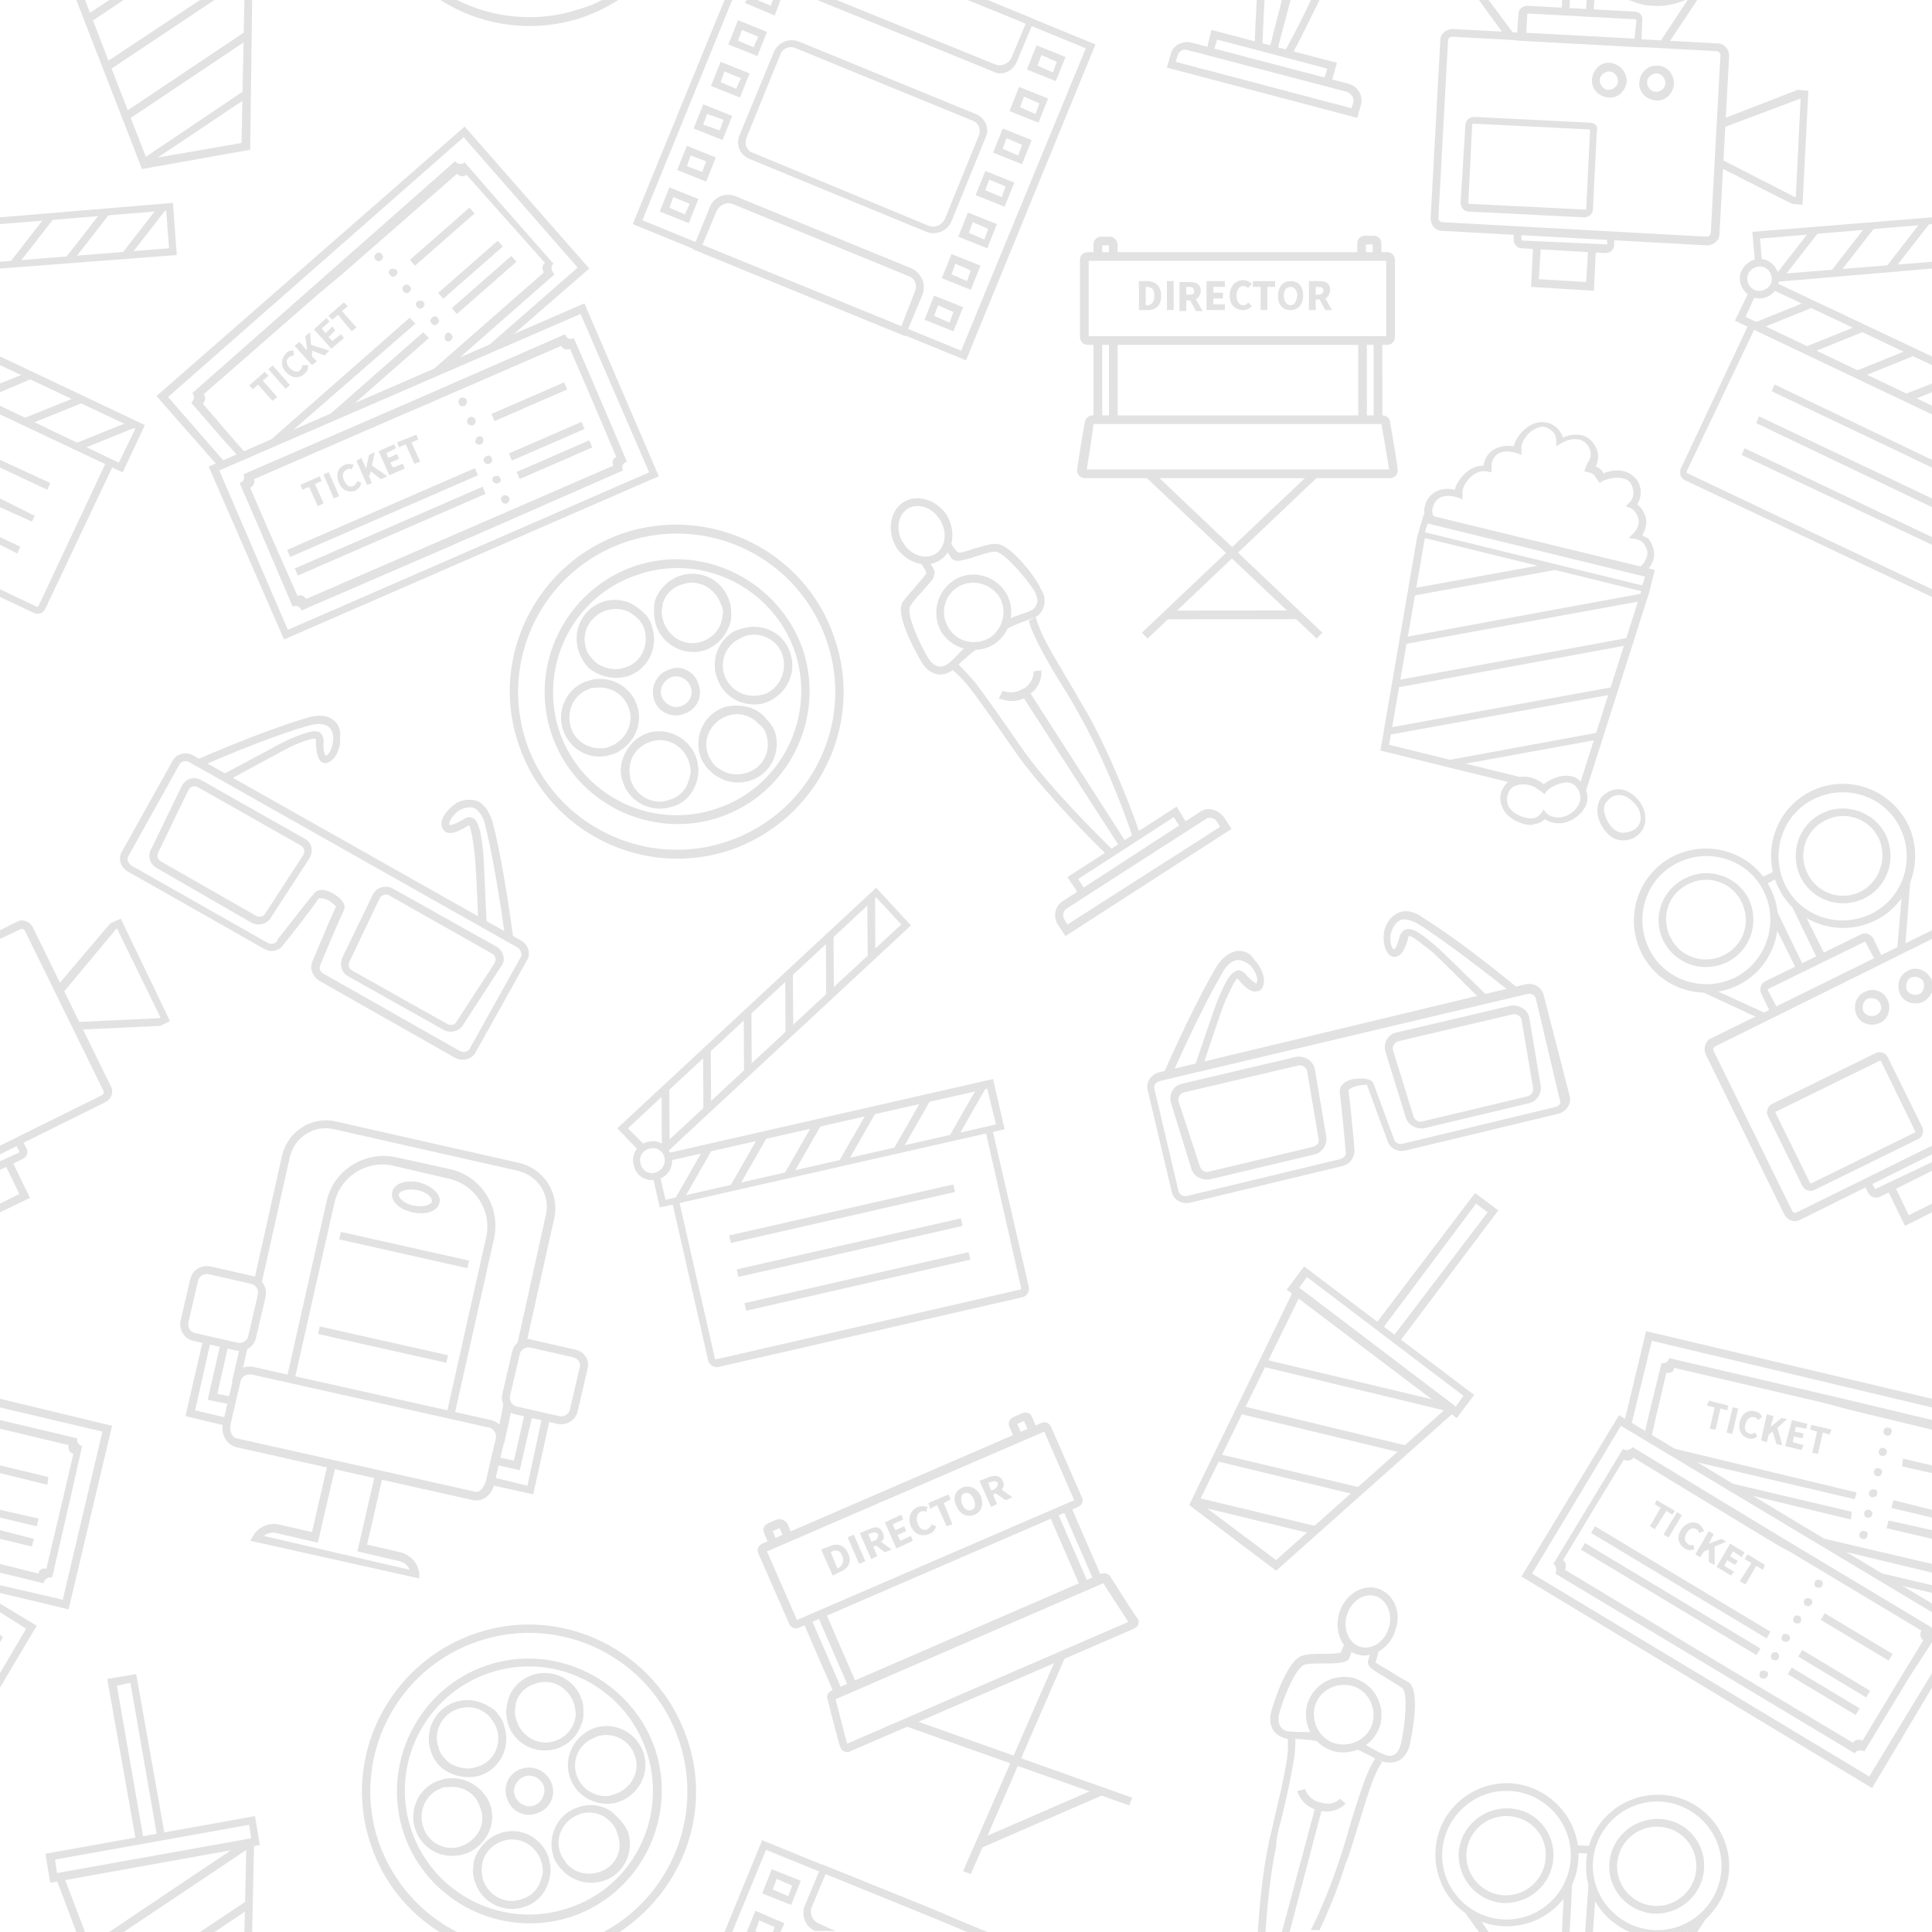<?xml version="1.0" encoding="utf-8"?>
<!-- Generator: Adobe Illustrator 25.2.1, SVG Export Plug-In . SVG Version: 6.00 Build 0)  -->
<svg version="1.1" id="Layer_1" xmlns="http://www.w3.org/2000/svg" xmlns:xlink="http://www.w3.org/1999/xlink" x="0px" y="0px"
	 viewBox="0 0 20 20" style="enable-background:new 0 0 20 20;" xml:space="preserve">
<style type="text/css">
	.st0{fill:#E2E2E2;}
</style>
<g>
	<g>
		<g>
			<path class="st0" d="M3.43,7.44C3.37,7.4,3.28,7.4,3.18,7.43C2.84,7.53,2.34,7.73,2,7.88l0.09,0.05C2.43,7.78,2.88,7.6,3.2,7.51
				c0.08-0.02,0.14-0.02,0.18,0c0.06,0.03,0.07,0.1,0.07,0.13c0,0.07-0.03,0.16-0.07,0.18c0,0-0.01,0-0.01,0
				c0,0-0.03-0.03-0.02-0.15c0-0.05-0.03-0.08-0.04-0.09C3.25,7.55,3.14,7.59,2.98,7.66c-0.07,0.03-0.37,0.2-0.7,0.37l0.08,0.05
				c0.31-0.17,0.59-0.32,0.65-0.35c0.06-0.03,0.23-0.1,0.26-0.08c0,0,0,0,0,0.01c0,0.13,0.02,0.2,0.06,0.23
				c0.02,0.01,0.05,0.02,0.09-0.01c0.07-0.04,0.11-0.16,0.1-0.25C3.53,7.55,3.5,7.48,3.43,7.44z"/>
		</g>
	</g>
	<g>
		<g>
			<path class="st0" d="M4.96,8.3C4.89,8.27,4.81,8.27,4.73,8.31C4.65,8.36,4.57,8.45,4.57,8.53c0,0.05,0.03,0.07,0.04,0.08
				c0.05,0.03,0.12,0.01,0.23-0.06c0.01-0.01,0.01-0.01,0.01-0.01c0.03,0.02,0.05,0.2,0.06,0.27C4.92,8.88,4.94,9.2,4.95,9.55
				L5.04,9.6C5.02,9.22,5.01,8.88,5,8.8c-0.02-0.17-0.04-0.29-0.1-0.33C4.88,8.46,4.84,8.45,4.8,8.48C4.69,8.55,4.65,8.54,4.65,8.54
				c0,0,0,0,0-0.01c0-0.04,0.06-0.12,0.12-0.15C4.8,8.37,4.86,8.34,4.92,8.37C4.96,8.4,5,8.45,5.02,8.53
				C5.1,8.85,5.18,9.34,5.23,9.71l0.09,0.05C5.27,9.38,5.19,8.86,5.1,8.51C5.07,8.41,5.02,8.34,4.96,8.3z"/>
		</g>
	</g>
	<g>
		<path class="st0" d="M5.4,9.74L2,7.82C1.93,7.78,1.83,7.8,1.79,7.87L1.26,8.82C1.22,8.89,1.25,8.98,1.32,9.02l1.41,0.8
			C2.81,9.87,2.9,9.84,2.94,9.77C2.97,9.74,3.21,9.43,3.3,9.3c0,0,0.04-0.01,0.1,0.02c0.05,0.03,0.07,0.06,0.08,0.06
			C3.38,9.6,3.24,9.94,3.24,9.94C3.2,10.01,3.23,10.1,3.3,10.15l1.41,0.8c0.07,0.04,0.17,0.02,0.21-0.05l0.53-0.95
			C5.5,9.88,5.47,9.78,5.4,9.74z M5.39,9.91l-0.53,0.95c-0.02,0.03-0.06,0.04-0.1,0.02l-1.41-0.8c-0.04-0.02-0.05-0.06-0.03-0.1
			c0,0,0.14-0.34,0.24-0.56c0.03-0.06-0.04-0.13-0.11-0.17l0,0c-0.09-0.05-0.16-0.05-0.2,0C3.14,9.38,2.88,9.72,2.87,9.73l0,0.01
			c-0.02,0.03-0.06,0.04-0.1,0.02l-1.41-0.8C1.32,8.93,1.31,8.89,1.33,8.86l0.53-0.95c0.02-0.03,0.06-0.04,0.1-0.02l3.4,1.92
			C5.39,9.83,5.41,9.88,5.39,9.91z"/>
	</g>
	<g>
		<path class="st0" d="M3.15,8.68l-1.06-0.6C2.01,8.03,1.92,8.06,1.88,8.14L1.57,8.78C1.52,8.86,1.55,8.95,1.63,8.99L2.6,9.55
			c0.07,0.04,0.17,0.02,0.21-0.06l0.39-0.6C3.25,8.81,3.23,8.72,3.15,8.68z M3.14,8.85l-0.39,0.6c-0.02,0.04-0.06,0.05-0.1,0.03
			L1.67,8.92C1.63,8.9,1.62,8.86,1.64,8.82l0.31-0.64c0.02-0.04,0.06-0.05,0.1-0.03l1.06,0.6C3.15,8.77,3.16,8.81,3.14,8.85z"/>
	</g>
	<g>
		<path class="st0" d="M5.14,9.8L4.07,9.2C4,9.16,3.9,9.18,3.86,9.26L3.55,9.9c-0.04,0.07-0.02,0.17,0.06,0.21l0.98,0.55
			c0.07,0.04,0.17,0.02,0.21-0.06l0.39-0.6C5.24,9.94,5.21,9.84,5.14,9.8z M5.12,9.97l-0.39,0.6c-0.02,0.04-0.06,0.05-0.1,0.03
			l-0.98-0.55c-0.04-0.02-0.05-0.06-0.03-0.1L3.93,9.3C3.95,9.26,4,9.25,4.03,9.27l1.06,0.6C5.13,9.89,5.14,9.93,5.12,9.97z"/>
	</g>
</g>
<g>
	<g>
		<g>
			<path class="st0" d="M12.78,9.85c-0.07,0.02-0.13,0.07-0.19,0.16c-0.18,0.31-0.41,0.79-0.56,1.14l0.1-0.02
				c0.15-0.34,0.36-0.78,0.53-1.07c0.04-0.07,0.09-0.11,0.14-0.12c0.06-0.01,0.11,0.03,0.14,0.05c0.05,0.05,0.09,0.14,0.07,0.18
				c0,0,0,0.01,0,0.01c-0.01,0-0.04-0.01-0.12-0.1c-0.04-0.04-0.07-0.04-0.09-0.03c-0.07,0.02-0.12,0.13-0.19,0.29
				c-0.03,0.07-0.14,0.4-0.26,0.75l0.09-0.02c0.11-0.33,0.21-0.63,0.24-0.7c0.03-0.06,0.1-0.23,0.13-0.24c0,0,0,0,0.01,0.01
				c0.08,0.1,0.15,0.14,0.2,0.12c0.02,0,0.05-0.02,0.06-0.07c0.02-0.08-0.03-0.19-0.1-0.26C12.94,9.86,12.86,9.83,12.78,9.85z"/>
		</g>
	</g>
	<g>
		<g>
			<path class="st0" d="M14.5,9.44c-0.07,0.02-0.13,0.08-0.16,0.16c-0.03,0.09-0.02,0.21,0.03,0.27c0.03,0.04,0.07,0.04,0.09,0.03
				c0.05-0.01,0.09-0.08,0.12-0.2c0-0.01,0-0.01,0-0.01c0.04-0.01,0.17,0.11,0.23,0.15c0.06,0.05,0.28,0.27,0.53,0.52l0.09-0.02
				c-0.27-0.26-0.51-0.5-0.57-0.55c-0.13-0.11-0.23-0.19-0.3-0.17c-0.02,0-0.05,0.02-0.07,0.07c-0.03,0.13-0.06,0.14-0.06,0.14
				c0,0,0,0-0.01-0.01c-0.03-0.03-0.04-0.13-0.01-0.19c0.01-0.03,0.04-0.09,0.1-0.11c0.05-0.01,0.11,0.01,0.18,0.05
				c0.28,0.18,0.67,0.48,0.96,0.71l0.1-0.02c-0.29-0.24-0.71-0.57-1.02-0.76C14.65,9.44,14.57,9.42,14.5,9.44z"/>
		</g>
	</g>
	<g>
		<path class="st0" d="M15.98,10.3c-0.02-0.08-0.1-0.13-0.19-0.11L12,11.1c-0.08,0.02-0.14,0.1-0.12,0.18l0.25,1.06
			c0.02,0.08,0.1,0.13,0.19,0.11l1.58-0.38c0.08-0.02,0.13-0.1,0.12-0.18c0-0.04-0.04-0.44-0.06-0.6c0-0.01,0.02-0.03,0.09-0.05
			c0.06-0.01,0.09-0.01,0.1-0.01c0.08,0.22,0.21,0.57,0.21,0.57c0.02,0.08,0.1,0.13,0.19,0.11l1.58-0.38
			c0.08-0.02,0.14-0.1,0.12-0.18L15.98,10.3z M16.1,11.46l-1.58,0.38c-0.04,0.01-0.08-0.01-0.09-0.05c0,0-0.13-0.35-0.21-0.57
			c-0.02-0.06-0.12-0.06-0.2-0.05l-0.01,0c-0.1,0.02-0.15,0.08-0.14,0.14c0.02,0.16,0.06,0.59,0.06,0.6l0,0.01
			c0.01,0.04-0.02,0.07-0.06,0.08l-1.58,0.38c-0.04,0.01-0.08-0.01-0.09-0.05l-0.25-1.06c-0.01-0.04,0.02-0.07,0.06-0.08l3.8-0.9
			c0.04-0.01,0.08,0.01,0.09,0.05l0.25,1.06C16.16,11.42,16.14,11.45,16.1,11.46z"/>
	</g>
	<g>
		<path class="st0" d="M13.61,11.06c-0.02-0.08-0.1-0.13-0.19-0.12l-1.19,0.28c-0.08,0.02-0.13,0.1-0.11,0.19l0.21,0.68
			c0.02,0.08,0.1,0.13,0.19,0.12l1.09-0.26c0.08-0.02,0.13-0.1,0.12-0.18L13.61,11.06z M13.6,11.87l-1.09,0.26
			c-0.04,0.01-0.08-0.02-0.09-0.06L12.2,11.4c-0.01-0.04,0.02-0.08,0.05-0.09l1.19-0.28c0.04-0.01,0.08,0.02,0.09,0.05l0.12,0.71
			C13.66,11.83,13.63,11.86,13.6,11.87z"/>
	</g>
	<g>
		<path class="st0" d="M15.83,10.53c-0.02-0.08-0.1-0.13-0.19-0.12l-1.19,0.28c-0.08,0.02-0.13,0.1-0.11,0.19l0.21,0.68
			c0.02,0.08,0.1,0.13,0.19,0.12l1.09-0.26c0.08-0.02,0.13-0.1,0.12-0.18L15.83,10.53z M15.81,11.35l-1.09,0.26
			c-0.04,0.01-0.08-0.02-0.09-0.06l-0.21-0.68c-0.01-0.04,0.02-0.08,0.05-0.09l1.19-0.28c0.04-0.01,0.08,0.02,0.09,0.05l0.12,0.71
			C15.88,11.3,15.85,11.34,15.81,11.35z"/>
	</g>
</g>
<g>
	<g>
		<g>
			<g>
				<path class="st0" d="M6.14,3.96L5.94,3.5c-0.04,0.02-0.08,0-0.09-0.04L4.18,4.19L2.52,4.91c0.02,0.04,0,0.08-0.04,0.09l0.2,0.46
					l0,0l0.35,0.82c0.04-0.02,0.08,0,0.09,0.04l1.55-0.67c0,0,0,0,0,0l0.11-0.05L4.9,5.55c0,0,0,0,0,0l1.55-0.68
					c-0.02-0.04,0-0.08,0.04-0.09L6.14,3.96L6.14,3.96z M6.35,4.82L4.76,5.51L3.17,6.2C3.15,6.17,3.11,6.15,3.08,6.17L2.78,5.49l0,0
					L2.59,5.05c0.04-0.02,0.05-0.06,0.04-0.09l1.45-0.63l0,0l0.14-0.06l0.14-0.06l0,0l1.45-0.63C5.82,3.61,5.87,3.63,5.9,3.61
					l0.19,0.44l0,0l0.29,0.68C6.35,4.74,6.33,4.78,6.35,4.82z"/>
			</g>
		</g>
		<g>
			<g>
				<path class="st0" d="M2.16,4.83l0.78,1.79l3.88-1.69L6.05,3.14L2.16,4.83z M2.98,6.52L2.27,4.87l3.74-1.62l0.71,1.64L2.98,6.52z
					"/>
			</g>
		</g>
		<g>
			
				<rect x="2.9" y="5.27" transform="matrix(0.917 -0.399 0.399 0.917 -1.79 2.017)" class="st0" width="2.12" height="0.08"/>
		</g>
		<g>
			
				<rect x="2.98" y="5.46" transform="matrix(0.917 -0.399 0.399 0.917 -1.86 2.067)" class="st0" width="2.12" height="0.08"/>
		</g>
		<g>
			
				<rect x="5.07" y="4.12" transform="matrix(0.917 -0.399 0.399 0.917 -1.205 2.53)" class="st0" width="0.82" height="0.08"/>
		</g>
		<g>
			
				<rect x="5.25" y="4.53" transform="matrix(0.917 -0.399 0.399 0.917 -1.354 2.635)" class="st0" width="0.82" height="0.08"/>
		</g>
		<g>
			
				<rect x="5.33" y="4.72" transform="matrix(0.917 -0.399 0.399 0.917 -1.423 2.684)" class="st0" width="0.82" height="0.08"/>
		</g>
		<g>
			<polygon class="st0" points="3.33,4.98 3.31,4.93 3.11,5.02 3.13,5.07 3.2,5.04 3.29,5.24 3.35,5.21 3.26,5.01 			"/>
			
				<rect x="3.4" y="4.89" transform="matrix(0.917 -0.399 0.399 0.917 -1.721 1.784)" class="st0" width="0.06" height="0.27"/>
			<path class="st0" d="M3.66,5.03c-0.04,0.02-0.07,0-0.1-0.06C3.54,4.92,3.55,4.88,3.59,4.86c0.02-0.01,0.03-0.01,0.05,0l0.02-0.05
				C3.63,4.8,3.6,4.8,3.57,4.81C3.5,4.84,3.47,4.91,3.51,5C3.54,5.08,3.61,5.1,3.68,5.08C3.71,5.06,3.73,5.04,3.74,5L3.7,4.98
				C3.69,5,3.68,5.02,3.66,5.03z"/>
			<polygon class="st0" points="3.88,4.68 3.82,4.71 3.79,4.85 3.79,4.85 3.74,4.74 3.69,4.77 3.8,5.02 3.85,5 3.82,4.93 3.84,4.88 
				3.94,4.96 4.01,4.93 3.85,4.82 			"/>
			<polygon class="st0" points="4.07,4.84 4.04,4.79 4.13,4.75 4.11,4.7 4.02,4.74 4,4.69 4.1,4.64 4.08,4.6 3.92,4.67 4.03,4.92 
				4.19,4.85 4.17,4.8 			"/>
			<polygon class="st0" points="4.33,4.55 4.31,4.5 4.11,4.58 4.13,4.63 4.2,4.6 4.29,4.8 4.35,4.78 4.26,4.58 			"/>
		</g>
		<g>
			<path class="st0" d="M4.77,4.12C4.75,4.13,4.74,4.15,4.75,4.18S4.79,4.21,4.81,4.2c0.02-0.01,0.03-0.04,0.02-0.06
				C4.82,4.12,4.8,4.11,4.77,4.12z"/>
		</g>
		<g>
			<path class="st0" d="M4.86,4.32C4.84,4.33,4.83,4.36,4.84,4.38C4.85,4.4,4.87,4.41,4.9,4.4c0.02-0.01,0.03-0.04,0.02-0.06
				C4.91,4.32,4.88,4.31,4.86,4.32z"/>
		</g>
		<g>
			<path class="st0" d="M4.95,4.52C4.93,4.53,4.92,4.55,4.92,4.58C4.93,4.6,4.96,4.61,4.98,4.6C5,4.59,5.01,4.56,5,4.54
				C5,4.52,4.97,4.51,4.95,4.52z"/>
		</g>
		<g>
			<path class="st0" d="M5.04,4.72C5.01,4.73,5,4.76,5.01,4.78C5.02,4.8,5.05,4.81,5.07,4.8C5.09,4.79,5.1,4.77,5.09,4.74
				C5.08,4.72,5.06,4.71,5.04,4.72z"/>
		</g>
		<g>
			<path class="st0" d="M5.12,4.93C5.1,4.94,5.09,4.96,5.1,4.98c0.01,0.02,0.04,0.03,0.06,0.02C5.18,5,5.19,4.97,5.18,4.95
				C5.17,4.93,5.15,4.92,5.12,4.93z"/>
		</g>
		<g>
			<path class="st0" d="M5.21,5.13C5.19,5.14,5.18,5.16,5.19,5.18C5.2,5.21,5.22,5.22,5.25,5.21C5.27,5.2,5.28,5.17,5.27,5.15
				C5.26,5.13,5.23,5.12,5.21,5.13z"/>
		</g>
	</g>
	<g>
		<g>
			<g>
				<path class="st0" d="M5.14,2.06L5.14,2.06L4.81,1.68c-0.03,0.03-0.07,0.02-0.1-0.01l-1.36,1.2L1.99,4.07
					c0.03,0.03,0.02,0.07-0.01,0.1l0.33,0.38l0,0l0.18,0.2l0.08-0.03L2.41,4.54l0,0L2.1,4.18c0.03-0.03,0.03-0.07,0.01-0.1
					l1.19-1.04l0,0l0.12-0.1l0.12-0.1l0,0l1.19-1.04c0.03,0.03,0.07,0.03,0.1,0.01l0.32,0.36l0,0l0.49,0.55
					c-0.03,0.03-0.03,0.07-0.01,0.1l-1.3,1.14l0.26-0.11l1.15-1.01C5.7,2.8,5.7,2.75,5.73,2.73L5.14,2.06z"/>
			</g>
		</g>
		<g>
			<g>
				<polygon class="st0" points="1.62,4.1 2.27,4.84 2.35,4.81 1.74,4.11 4.8,1.42 5.98,2.77 4.95,3.67 5.19,3.57 6.1,2.78 
					4.81,1.31 				"/>
			</g>
		</g>
		<g>
			<polygon class="st0" points="2.67,4.67 2.91,4.56 4.3,3.35 4.24,3.29 			"/>
		</g>
		<g>
			<polygon class="st0" points="3.3,4.39 3.54,4.29 4.44,3.5 4.38,3.44 			"/>
		</g>
		<g>
			
				<rect x="4.17" y="2.41" transform="matrix(0.752 -0.659 0.659 0.752 -0.481 3.626)" class="st0" width="0.82" height="0.08"/>
		</g>
		<g>
			
				<rect x="4.46" y="2.75" transform="matrix(0.752 -0.659 0.659 0.752 -0.63 3.903)" class="st0" width="0.82" height="0.08"/>
		</g>
		<g>
			<rect x="4.6" y="2.91" transform="matrix(0.752 -0.659 0.659 0.752 -0.7 4.033)" class="st0" width="0.82" height="0.08"/>
		</g>
		<g>
			<polygon class="st0" points="2.78,3.89 2.74,3.85 2.58,3.99 2.62,4.03 2.67,3.98 2.82,4.15 2.87,4.11 2.72,3.94 			"/>
			
				<rect x="2.86" y="3.77" transform="matrix(0.752 -0.659 0.659 0.752 -1.857 2.872)" class="st0" width="0.06" height="0.27"/>
			<path class="st0" d="M3.11,3.83C3.08,3.86,3.04,3.85,3,3.81C2.96,3.77,2.96,3.72,2.99,3.7c0.01-0.01,0.03-0.02,0.05-0.02l0-0.05
				c-0.03,0-0.06,0-0.08,0.03c-0.05,0.05-0.06,0.13,0,0.19c0.06,0.07,0.14,0.07,0.19,0.02c0.03-0.02,0.04-0.05,0.04-0.09L3.13,3.78
				C3.13,3.8,3.12,3.82,3.11,3.83z"/>
			<polygon class="st0" points="3.21,3.44 3.16,3.48 3.18,3.62 3.17,3.62 3.1,3.54 3.05,3.58 3.23,3.78 3.28,3.74 3.23,3.69 
				3.23,3.63 3.36,3.68 3.41,3.63 3.22,3.57 			"/>
			<polygon class="st0" points="3.44,3.53 3.4,3.49 3.47,3.42 3.44,3.38 3.37,3.45 3.33,3.4 3.41,3.33 3.38,3.29 3.25,3.41 
				3.43,3.61 3.56,3.5 3.53,3.46 			"/>
			<polygon class="st0" points="3.6,3.17 3.56,3.13 3.4,3.27 3.44,3.31 3.5,3.26 3.64,3.43 3.69,3.39 3.54,3.22 			"/>
		</g>
		<g>
			<path class="st0" d="M3.89,2.63c-0.02,0.02-0.02,0.04,0,0.06c0.02,0.02,0.04,0.02,0.06,0c0.02-0.02,0.02-0.04,0-0.06
				C3.94,2.61,3.91,2.61,3.89,2.63z"/>
		</g>
		<g>
			<path class="st0" d="M4.04,2.79c-0.02,0.02-0.02,0.04,0,0.06c0.02,0.02,0.04,0.02,0.06,0c0.02-0.02,0.02-0.04,0-0.06
				C4.08,2.78,4.05,2.78,4.04,2.79z"/>
		</g>
		<g>
			<path class="st0" d="M4.18,2.96C4.16,2.97,4.16,3,4.18,3.02c0.02,0.02,0.04,0.02,0.06,0c0.02-0.02,0.02-0.04,0-0.06
				C4.22,2.94,4.2,2.94,4.18,2.96z"/>
		</g>
		<g>
			<path class="st0" d="M4.32,3.12c-0.02,0.02-0.02,0.04,0,0.06c0.02,0.02,0.04,0.02,0.06,0c0.02-0.02,0.02-0.04,0-0.06
				C4.37,3.11,4.34,3.11,4.32,3.12z"/>
		</g>
		<g>
			<path class="st0" d="M4.47,3.29c-0.02,0.02-0.02,0.04,0,0.06c0.02,0.02,0.04,0.02,0.06,0c0.02-0.02,0.02-0.04,0-0.06
				C4.52,3.27,4.49,3.27,4.47,3.29z"/>
		</g>
		<g>
			<path class="st0" d="M4.62,3.45C4.6,3.47,4.6,3.5,4.61,3.52c0.02,0.02,0.04,0.02,0.06,0c0.02-0.02,0.02-0.04,0-0.06
				C4.66,3.44,4.63,3.44,4.62,3.45z"/>
		</g>
	</g>
</g>
<g>
	<g>
		<g>
			<g>
				<path class="st0" d="M16.9,14.98c-0.02,0.03-0.06,0.04-0.1,0.02l-0.26,0.43l0,0l-0.46,0.76c0.03,0.02,0.04,0.06,0.02,0.1
					l1.45,0.87c0,0,0,0,0,0l0.1,0.06l0.1,0.06c0,0,0,0,0,0l1.45,0.87c0.02-0.03,0.06-0.04,0.1-0.02l0.46-0.76l0,0L20,17v-0.09
					c0-0.01,0-0.03,0-0.04v-0.02l-1.55-0.93L16.9,14.98z M18.54,16.07l1.35,0.81c-0.02,0.03-0.01,0.08,0.02,0.1l-0.25,0.41l0,0
					l-0.38,0.63c-0.03-0.02-0.08-0.01-0.1,0.02l-1.49-0.89l-1.49-0.9c0.02-0.03,0.01-0.08-0.02-0.1l0.38-0.63l0,0l0.25-0.41
					c0.03,0.02,0.08,0.01,0.1-0.02l1.35,0.82l0,0L18.41,16L18.54,16.07L18.54,16.07z"/>
			</g>
		</g>
		<g>
			<g>
				<polygon class="st0" points="15.75,16.32 19.38,18.51 20,17.47 20,17.32 19.35,18.39 15.86,16.29 16.78,14.76 20,16.69 20,16.6 
					16.76,14.65 				"/>
			</g>
		</g>
		<g>
			
				<rect x="17.36" y="15.33" transform="matrix(0.515 -0.857 0.857 0.515 -5.608 22.851)" class="st0" width="0.08" height="2.12"/>
		</g>
		<g>
			
				<rect x="17.26" y="15.51" transform="matrix(0.515 -0.857 0.857 0.515 -5.815 22.846)" class="st0" width="0.08" height="2.12"/>
		</g>
		<g>
			
				<rect x="19.19" y="16.55" transform="matrix(0.515 -0.857 0.857 0.515 -5.218 24.691)" class="st0" width="0.08" height="0.82"/>
		</g>
		<g>
			
				<rect x="18.96" y="16.93" transform="matrix(0.515 -0.857 0.857 0.515 -5.658 24.679)" class="st0" width="0.08" height="0.82"/>
		</g>
		<g>
			
				<rect x="18.85" y="17.11" transform="matrix(0.515 -0.857 0.857 0.515 -5.864 24.674)" class="st0" width="0.08" height="0.82"/>
		</g>
		<g>
			<polygon class="st0" points="17.13,15.57 17.19,15.61 17.08,15.8 17.13,15.83 17.25,15.64 17.31,15.68 17.34,15.64 17.15,15.53 
							"/>
			
				<rect x="17.19" y="15.76" transform="matrix(0.515 -0.857 0.857 0.515 -5.138 22.501)" class="st0" width="0.27" height="0.06"/>
			<path class="st0" d="M17.59,15.78c-0.06-0.04-0.14-0.02-0.19,0.06c-0.05,0.08-0.02,0.15,0.04,0.19c0.03,0.02,0.06,0.02,0.1,0.01
				l-0.01-0.05c-0.02,0.01-0.04,0.01-0.06-0.01c-0.03-0.02-0.04-0.06-0.01-0.11c0.03-0.05,0.07-0.06,0.1-0.04
				c0.02,0.01,0.02,0.02,0.03,0.04l0.05-0.02C17.63,15.83,17.62,15.8,17.59,15.78z"/>
			<polygon class="st0" points="17.69,15.98 17.69,15.98 17.74,15.88 17.69,15.85 17.55,16.09 17.6,16.12 17.64,16.06 17.69,16.04 
				17.69,16.17 17.75,16.2 17.75,16.01 17.87,15.96 17.82,15.93 			"/>
			<polygon class="st0" points="17.77,16.22 17.92,16.31 17.95,16.27 17.85,16.21 17.88,16.15 17.96,16.2 17.99,16.16 17.91,16.11 
				17.94,16.06 18.03,16.12 18.06,16.07 17.91,15.98 			"/>
			<polygon class="st0" points="18.06,16.14 18.13,16.18 18.01,16.37 18.07,16.4 18.18,16.21 18.25,16.25 18.27,16.2 18.09,16.09 
							"/>
		</g>
		<g>
			<path class="st0" d="M18.85,16.36c-0.02-0.01-0.05-0.01-0.06,0.01c-0.01,0.02-0.01,0.05,0.01,0.06c0.02,0.01,0.05,0.01,0.06-0.01
				C18.88,16.4,18.87,16.37,18.85,16.36z"/>
		</g>
		<g>
			<path class="st0" d="M18.74,16.55c-0.02-0.01-0.05-0.01-0.06,0.01c-0.01,0.02-0.01,0.05,0.01,0.06c0.02,0.01,0.05,0.01,0.06-0.01
				C18.77,16.59,18.76,16.56,18.74,16.55z"/>
		</g>
		<g>
			<path class="st0" d="M18.63,16.73c-0.02-0.01-0.05-0.01-0.06,0.01c-0.01,0.02-0.01,0.05,0.01,0.06s0.05,0.01,0.06-0.01
				C18.65,16.77,18.65,16.75,18.63,16.73z"/>
		</g>
		<g>
			<path class="st0" d="M18.51,16.92c-0.02-0.01-0.05-0.01-0.06,0.01c-0.01,0.02-0.01,0.05,0.01,0.06c0.02,0.01,0.05,0.01,0.06-0.01
				C18.54,16.96,18.53,16.94,18.51,16.92z"/>
		</g>
		<g>
			<path class="st0" d="M18.4,17.11c-0.02-0.01-0.05-0.01-0.06,0.01c-0.01,0.02-0.01,0.05,0.01,0.06c0.02,0.01,0.05,0.01,0.06-0.01
				C18.42,17.15,18.42,17.13,18.4,17.11z"/>
		</g>
		<g>
			<path class="st0" d="M18.28,17.3c-0.02-0.01-0.05-0.01-0.06,0.01c-0.01,0.02-0.01,0.05,0.01,0.06c0.02,0.01,0.05,0.01,0.06-0.01
				C18.31,17.34,18.31,17.31,18.28,17.3z"/>
		</g>
	</g>
	<g>
		<g>
			<g>
				<polygon class="st0" points="18.96,16.03 20,16.28 20,16.19 18.72,15.89 				"/>
				<path class="st0" d="M17.28,14.06c-0.01,0.04-0.05,0.06-0.08,0.05l-0.12,0.49l0,0l-0.06,0.26l0.07,0.04l0.05-0.22l0,0l0.11-0.47
					c0.04,0.01,0.08-0.01,0.08-0.05l1.54,0.36l0,0l0.15,0.04l0.15,0.04l0,0l0.83,0.2V14.7l-0.96-0.23L17.28,14.06z"/>
			</g>
		</g>
		<g>
			<g>
				<polygon class="st0" points="19.54,16.38 20,16.49 20,16.41 19.32,16.25 				"/>
				<polygon class="st0" points="16.81,14.74 16.88,14.78 17.1,13.88 20,14.57 20,14.48 17.04,13.78 				"/>
			</g>
		</g>
		<g>
			<polygon class="st0" points="17.41,15.1 19.2,15.52 19.22,15.45 17.18,14.96 			"/>
		</g>
		<g>
			<polygon class="st0" points="18,15.45 19.16,15.73 19.17,15.65 17.77,15.32 			"/>
		</g>
		<g>
			<polygon class="st0" points="19.69,15.18 20,15.25 20,15.17 19.7,15.1 			"/>
		</g>
		<g>
			<polygon class="st0" points="19.58,15.61 20,15.71 20,15.63 19.6,15.53 			"/>
		</g>
		<g>
			<polygon class="st0" points="19.53,15.82 20,15.93 20,15.84 19.55,15.74 			"/>
		</g>
		<g>
			<polygon class="st0" points="17.67,14.55 17.75,14.57 17.7,14.79 17.76,14.8 17.81,14.58 17.88,14.6 17.89,14.55 17.69,14.5 			
				"/>
			
				<rect x="17.8" y="14.67" transform="matrix(0.23 -0.973 0.973 0.23 -0.494 28.776)" class="st0" width="0.27" height="0.06"/>
			<path class="st0" d="M18.17,14.61c-0.07-0.02-0.14,0.02-0.16,0.11c-0.02,0.09,0.02,0.15,0.09,0.17c0.03,0.01,0.07,0,0.09-0.02
				l-0.02-0.04c-0.02,0.01-0.03,0.02-0.06,0.01c-0.04-0.01-0.06-0.05-0.04-0.1c0.01-0.05,0.05-0.08,0.09-0.07
				c0.02,0,0.03,0.02,0.04,0.03l0.04-0.03C18.23,14.64,18.21,14.62,18.17,14.61z"/>
			<polygon class="st0" points="18.44,14.68 18.33,14.77 18.33,14.77 18.36,14.66 18.29,14.64 18.23,14.91 18.29,14.93 18.31,14.85 
				18.35,14.82 18.39,14.95 18.45,14.96 18.4,14.78 18.5,14.69 			"/>
			<polygon class="st0" points="18.48,14.97 18.65,15.01 18.67,14.96 18.56,14.93 18.57,14.87 18.66,14.89 18.67,14.84 18.58,14.82 
				18.59,14.77 18.7,14.79 18.71,14.74 18.55,14.7 			"/>
			<polygon class="st0" points="18.74,14.8 18.81,14.82 18.76,15.04 18.82,15.05 18.87,14.83 18.94,14.85 18.96,14.8 18.75,14.75 
							"/>
		</g>
		<g>
			<path class="st0" d="M19.55,14.78c-0.02-0.01-0.05,0.01-0.05,0.03c-0.01,0.02,0.01,0.05,0.03,0.05c0.02,0.01,0.05-0.01,0.05-0.03
				C19.59,14.81,19.58,14.78,19.55,14.78z"/>
		</g>
		<g>
			<path class="st0" d="M19.5,14.99c-0.02-0.01-0.05,0.01-0.05,0.03c-0.01,0.02,0.01,0.05,0.03,0.05c0.02,0.01,0.05-0.01,0.05-0.03
				C19.54,15.02,19.53,15,19.5,14.99z"/>
		</g>
		<g>
			<path class="st0" d="M19.45,15.2c-0.02-0.01-0.05,0.01-0.05,0.03c-0.01,0.02,0.01,0.05,0.03,0.05c0.02,0.01,0.05-0.01,0.05-0.03
				C19.49,15.23,19.48,15.21,19.45,15.2z"/>
		</g>
		<g>
			<path class="st0" d="M19.4,15.42c-0.02-0.01-0.05,0.01-0.05,0.03c-0.01,0.02,0.01,0.05,0.03,0.05s0.05-0.01,0.05-0.03
				C19.44,15.44,19.43,15.42,19.4,15.42z"/>
		</g>
		<g>
			<path class="st0" d="M19.35,15.63c-0.02-0.01-0.05,0.01-0.05,0.03c-0.01,0.02,0.01,0.05,0.03,0.05c0.02,0.01,0.05-0.01,0.05-0.03
				C19.39,15.66,19.38,15.64,19.35,15.63z"/>
		</g>
		<g>
			<path class="st0" d="M19.3,15.85c-0.02-0.01-0.05,0.01-0.05,0.03c-0.01,0.02,0.01,0.05,0.03,0.05c0.02,0.01,0.05-0.01,0.05-0.03
				C19.34,15.88,19.33,15.85,19.3,15.85z"/>
		</g>
	</g>
</g>
<g>
	<g>
		<g>
			<g>
				<path class="st0" d="M0,16.91V17l0.03-0.05C0.02,16.94,0,16.93,0,16.91z"/>
				<path class="st0" d="M0,16.85v0.02C0,16.86,0,16.86,0,16.85L0,16.85z"/>
			</g>
		</g>
		<g>
			<g>
				<polygon class="st0" points="0,16.6 0,16.69 0.27,16.86 0,17.32 0,17.47 0.38,16.83 				"/>
			</g>
		</g>
	</g>
	<g>
		<g>
			<g>
				<path class="st0" d="M0.54,16.33l0.2-0.87l0,0l0.11-0.49c-0.04-0.01-0.06-0.05-0.05-0.08L0,14.7v0.09l0.71,0.17
					C0.7,15,0.72,15.04,0.76,15.05l-0.11,0.47l0,0l-0.17,0.72c-0.04-0.01-0.08,0.01-0.08,0.05L0,16.19v0.09l0.45,0.11
					C0.46,16.35,0.5,16.32,0.54,16.33z"/>
			</g>
		</g>
		<g>
			<g>
				<polygon class="st0" points="1.16,14.76 0,14.48 0,14.57 1.06,14.82 0.65,16.56 0,16.41 0,16.49 0.71,16.66 				"/>
			</g>
		</g>
		<g>
			<polygon class="st0" points="0.5,15.29 0,15.17 0,15.25 0.49,15.37 			"/>
		</g>
		<g>
			<polygon class="st0" points="0.4,15.72 0,15.63 0,15.71 0.38,15.8 			"/>
		</g>
		<g>
			<polygon class="st0" points="0.35,15.93 0,15.84 0,15.93 0.33,16.01 			"/>
		</g>
	</g>
</g>
<g>
	<g>
		<g>
			<g>
				<polygon class="st0" points="2.59,1.55 2.61,0 2.53,0 2.5,1.48 1.52,1.65 0.88,0 0.79,0 1.47,1.75 				"/>
			</g>
		</g>
	</g>
	<g>
		<g>
			<path class="st0" d="M0.89,0.16C0.9,0.19,0.91,0.22,0.92,0.24L1.28,0H1.13L0.89,0.16C0.89,0.16,0.89,0.16,0.89,0.16z"/>
		</g>
	</g>
	<g>
		<g>
			<path class="st0" d="M1.11,0.72c0,0.01,0,0.01,0,0.02L2.22,0H2.07L1.09,0.65C1.1,0.67,1.11,0.7,1.11,0.72z"/>
		</g>
	</g>
	<g>
		<g>
			<path class="st0" d="M2.58,0.3l-1.3,0.87C1.29,1.19,1.3,1.22,1.31,1.25L2.58,0.4c0-0.02,0-0.04,0-0.06
				C2.58,0.33,2.58,0.31,2.58,0.3z"/>
		</g>
	</g>
	<g>
		<g>
			<path class="st0" d="M1.5,1.72l1.06-0.71c0-0.03,0-0.07,0.01-0.1l-1.1,0.74C1.48,1.67,1.49,1.7,1.5,1.72z"/>
		</g>
	</g>
</g>
<g>
	<g>
		<g>
			<g>
				<polygon class="st0" points="14.23,13.72 14.3,13.77 15.28,12.46 15.4,12.55 14.41,13.85 14.48,13.9 15.51,12.53 15.27,12.35 
									"/>
			</g>
			<g>
				<polygon class="st0" points="14.97,14.58 13.21,16.15 12.41,15.55 13.45,13.43 13.48,13.39 13.41,13.34 13.38,13.38 
					12.31,15.58 13.21,16.26 15.03,14.64 15.06,14.59 15,14.54 				"/>
			</g>
		</g>
		<g>
			<path class="st0" d="M13.32,13.35l1.76,1.33l0.18-0.24l-1.76-1.33L13.32,13.35z M15.15,14.45l-0.08,0.11l-1.62-1.23l0.08-0.11
				L15.15,14.45z"/>
		</g>
	</g>
	<g>
		<g>
			<path class="st0" d="M13.08,14.07C13.08,14.08,13.08,14.08,13.08,14.07c-0.02,0.03-0.03,0.05-0.04,0.07l1.95,0.47
				c0.01-0.01,0.01-0.02,0.02-0.02c0.02-0.03,0.01-0.04,0-0.06L13.08,14.07z"/>
		</g>
	</g>
	<g>
		<g>
			<path class="st0" d="M12.82,14.62c0,0-0.01,0.01-0.01,0.01l1.7,0.41c0.01-0.01,0.02-0.01,0.02-0.02
				c0.02-0.02,0.04-0.03,0.05-0.05l-1.74-0.42C12.84,14.58,12.83,14.6,12.82,14.62z"/>
		</g>
	</g>
	<g>
		<g>
			<path class="st0" d="M12.57,15.12l1.49,0.36c0.01-0.01,0.03-0.03,0.04-0.04c0.01-0.01,0.02-0.02,0.03-0.03l-1.52-0.36
				C12.59,15.07,12.58,15.1,12.57,15.12z"/>
		</g>
	</g>
	<g>
		<g>
			<path class="st0" d="M12.35,15.58l1.24,0.3c0.02-0.02,0.05-0.05,0.08-0.07l-1.29-0.31C12.37,15.53,12.36,15.56,12.35,15.58z"/>
		</g>
	</g>
</g>
<g>
	<g>
		<g>
			<g>
				<path class="st0" d="M4.15,16.07L3.8,15.99l0.17-0.74l-0.08-0.02L3.7,16.06l0.43,0.1c0.05,0.01,0.09,0.04,0.11,0.09L2.73,15.9
					c0.04-0.03,0.08-0.04,0.13-0.03l0.43,0.1l0.19-0.82L3.4,15.12l-0.17,0.74l-0.35-0.08c-0.1-0.02-0.21,0.03-0.26,0.12l-0.03,0.05
					l1.75,0.39l0-0.05C4.33,16.18,4.25,16.1,4.15,16.07z"/>
			</g>
		</g>
		<g>
			<g>
				<g>
					<path class="st0" d="M4.69,12.11l-0.59-0.13c-0.32-0.07-0.65,0.13-0.72,0.46l-0.41,1.82c0.03,0,0.05,0.01,0.08,0.02
						c0,0,0,0,0,0l0.41-1.82c0.06-0.28,0.34-0.46,0.62-0.39l0.56,0.13c0.28,0.06,0.46,0.34,0.39,0.62l-0.41,1.83
						c0.03,0.01,0.05,0.01,0.08,0.02l0.41-1.83C5.19,12.51,5,12.2,4.69,12.11z"/>
				</g>
				<g>
					<path class="st0" d="M2.4,14.31l0.04,0.01c0.01-0.02,0.02-0.04,0.03-0.06c0-0.01,0.02-0.02,0.03-0.03l0.07-0.31
						c-0.03,0.02-0.06,0.03-0.09,0.04L2.4,14.31z"/>
				</g>
				<g>
					<path class="st0" d="M5.22,14.49L5.16,14.8c0.01,0.02,0.02,0.05,0.01,0.08c0,0.02-0.01,0.03-0.01,0.05l0.06,0.01l0.08-0.37
						c-0.01,0-0.01-0.01-0.01-0.01C5.26,14.55,5.24,14.52,5.22,14.49z"/>
				</g>
				<g>
					<path class="st0" d="M5.38,12.04l-1.9-0.43c-0.25-0.06-0.5,0.1-0.56,0.35l-0.29,1.3c0.03,0.01,0.05,0.04,0.07,0.06l0.3-1.34
						c0.05-0.21,0.25-0.34,0.46-0.29l1.9,0.43c0.21,0.05,0.34,0.25,0.29,0.46l-0.31,1.4c0.01-0.01,0.02-0.02,0.03-0.03
						c0.02-0.02,0.05-0.04,0.08-0.05l0.29-1.3C5.79,12.35,5.63,12.1,5.38,12.04z"/>
				</g>
			</g>
		</g>
		<g>
			<path class="st0" d="M4.34,12.24c-0.14-0.03-0.26,0.01-0.28,0.1c-0.02,0.09,0.07,0.18,0.21,0.21c0.14,0.03,0.26-0.01,0.28-0.1
				C4.57,12.37,4.48,12.28,4.34,12.24z M4.28,12.48c-0.1-0.02-0.16-0.08-0.15-0.12c0.01-0.03,0.08-0.06,0.19-0.04
				c0.1,0.02,0.16,0.08,0.15,0.12C4.46,12.47,4.39,12.5,4.28,12.48z"/>
		</g>
		<g>
			<g>
				<g>
					<polygon class="st0" points="2.36,13.94 2.28,13.92 2.15,14.49 2.39,14.54 2.41,14.46 2.25,14.43 					"/>
				</g>
				<g>
					<polygon class="st0" points="5.32,15.12 5.13,15.08 5.12,15.16 5.38,15.22 5.51,14.66 5.43,14.64 					"/>
				</g>
				<g>
					<polygon class="st0" points="2.18,13.89 2.1,13.88 1.92,14.66 2.34,14.76 2.36,14.68 2.02,14.6 					"/>
				</g>
				<g>
					<polygon class="st0" points="5.46,15.38 5.09,15.29 5.07,15.37 5.52,15.47 5.69,14.7 5.61,14.68 					"/>
				</g>
			</g>
			<g>
				<g>
					<path class="st0" d="M2.62,13.21l-0.44-0.1c-0.1-0.02-0.19,0.04-0.21,0.13l-0.1,0.43c-0.02,0.1,0.04,0.19,0.13,0.21l0.44,0.1
						c0.1,0.02,0.19-0.04,0.21-0.13l0.1-0.43C2.77,13.33,2.71,13.23,2.62,13.21z M2.67,13.4l-0.1,0.43
						c-0.01,0.05-0.06,0.08-0.11,0.07l-0.44-0.1c-0.05-0.01-0.08-0.06-0.07-0.11l0.1-0.43c0.01-0.05,0.06-0.08,0.11-0.07l0.44,0.1
						C2.65,13.3,2.68,13.35,2.67,13.4z"/>
				</g>
				<g>
					<path class="st0" d="M5.95,13.97l-0.44-0.1C5.41,13.84,5.32,13.9,5.3,14l-0.1,0.43c-0.02,0.1,0.04,0.19,0.13,0.21l0.44,0.1
						c0.1,0.02,0.19-0.04,0.21-0.13l0.1-0.43C6.11,14.08,6.05,13.99,5.95,13.97z M6,14.16l-0.1,0.43c-0.01,0.05-0.06,0.08-0.11,0.07
						l-0.44-0.1c-0.05-0.01-0.08-0.06-0.07-0.11l0.1-0.43c0.01-0.05,0.06-0.08,0.11-0.07l0.44,0.1C5.98,14.06,6.02,14.11,6,14.16z"
						/>
				</g>
			</g>
		</g>
		<g>
			<path class="st0" d="M5.08,14.7l-2.46-0.55c-0.1-0.02-0.19,0.04-0.21,0.14l-0.1,0.43c-0.03,0.12,0.03,0.23,0.13,0.26l2.46,0.55
				c0.1,0.02,0.2-0.06,0.22-0.18l0.1-0.43C5.24,14.82,5.18,14.72,5.08,14.7z M5.13,14.9l-0.1,0.43c-0.02,0.07-0.07,0.13-0.12,0.11
				l-2.46-0.55c-0.05-0.01-0.08-0.08-0.06-0.16l0.1-0.43c0.01-0.05,0.06-0.08,0.12-0.07l2.46,0.55C5.11,14.79,5.15,14.85,5.13,14.9z
				"/>
		</g>
	</g>
	<g>
		
			<rect x="4.14" y="12.26" transform="matrix(0.219 -0.976 0.976 0.219 -9.361 14.186)" class="st0" width="0.08" height="1.36"/>
	</g>
	<g>
		
			<rect x="3.92" y="13.24" transform="matrix(0.219 -0.976 0.976 0.219 -10.488 14.736)" class="st0" width="0.08" height="1.36"/>
	</g>
</g>
<g>
	<g>
		<g>
			<g>
				<g>
					<path class="st0" d="M11.49,2.45l-0.09,0c-0.04,0-0.08,0.03-0.08,0.08l0,0.13l0.09,0l0-0.12l0.07,0l0,0.12l0.09,0l0-0.13
						C11.56,2.48,11.53,2.45,11.49,2.45z"/>
				</g>
				<g>
					
						<rect x="11.48" y="3.53" transform="matrix(1 -1.016127e-03 1.016127e-03 1 -3.997579e-03 0.012)" class="st0" width="0.09" height="0.82"/>
				</g>
				<g>
					
						<rect x="11.32" y="3.53" transform="matrix(1 -1.021566e-03 1.021566e-03 1 -4.019193e-03 0.012)" class="st0" width="0.09" height="0.82"/>
				</g>
			</g>
			<g>
				<g>
					<path class="st0" d="M14.22,2.44l-0.09,0c-0.04,0-0.08,0.03-0.08,0.08l0,0.13l0.09,0l0-0.12l0.07,0l0,0.12l0.09,0l0-0.13
						C14.3,2.48,14.27,2.44,14.22,2.44z"/>
				</g>
				<g>
					
						<rect x="14.22" y="3.53" transform="matrix(1 -1.015694e-03 1.015694e-03 1 -3.991630e-03 0.015)" class="st0" width="0.09" height="0.82"/>
				</g>
				<g>
					
						<rect x="14.06" y="3.53" transform="matrix(1 -1.016127e-03 1.016127e-03 1 -3.993577e-03 0.014)" class="st0" width="0.09" height="0.82"/>
				</g>
			</g>
		</g>
		<g>
			<path class="st0" d="M14.31,4.3l-3,0c-0.04,0-0.07,0.03-0.08,0.07c-0.04,0.22-0.08,0.48-0.08,0.5c0,0.04,0.03,0.08,0.08,0.08
				l3.16,0c0.04,0,0.08-0.03,0.08-0.08c0-0.02-0.04-0.28-0.08-0.5C14.39,4.33,14.35,4.3,14.31,4.3z M11.25,4.86
				c0.01-0.06,0.05-0.31,0.07-0.47l2.98,0c0.03,0.16,0.07,0.41,0.08,0.47L11.25,4.86z"/>
		</g>
		<g>
			<path class="st0" d="M14.36,2.61l-3.1,0c-0.04,0-0.08,0.03-0.08,0.08l0,0.8c0,0.04,0.03,0.08,0.08,0.08l3.1,0
				c0.04,0,0.08-0.03,0.08-0.08l0-0.8C14.44,2.65,14.41,2.61,14.36,2.61z M11.27,3.48l0-0.78l3.08,0l0,0.78L11.27,3.48z"/>
		</g>
	</g>
	<g>
		<g>
			<polygon class="st0" points="11.82,4.9 13.63,6.61 13.69,6.55 11.95,4.9 			"/>
		</g>
	</g>
	<g>
		<g>
			<polygon class="st0" points="11.82,6.55 11.88,6.61 13.68,4.9 13.56,4.9 			"/>
		</g>
	</g>
	<g>
		
			<rect x="12.07" y="6.32" transform="matrix(1 -1.023384e-03 1.023384e-03 1 -6.510518e-03 0.013)" class="st0" width="1.37" height="0.09"/>
	</g>
	<g>
		<path class="st0" d="M11.87,2.91l-0.08,0l0,0.3l0.09,0c0.09,0,0.14-0.05,0.14-0.15C12.02,2.96,11.96,2.91,11.87,2.91z M11.87,3.16
			l-0.01,0l0-0.19l0.01,0c0.05,0,0.08,0.02,0.08,0.09C11.95,3.13,11.92,3.16,11.87,3.16z"/>
		
			<rect x="12.08" y="2.91" transform="matrix(1 -1.023587e-03 1.023587e-03 1 -3.127881e-03 0.012)" class="st0" width="0.07" height="0.3"/>
		<path class="st0" d="M12.43,3.01c0-0.07-0.05-0.09-0.11-0.09l-0.11,0l0,0.3l0.07,0l0-0.11l0.04,0l0.06,0.11l0.07,0l-0.07-0.12
			C12.41,3.08,12.43,3.05,12.43,3.01z M12.31,3.05l-0.03,0l0-0.08l0.03,0c0.03,0,0.05,0.01,0.05,0.04
			C12.37,3.04,12.35,3.05,12.31,3.05z"/>
		<polygon class="st0" points="12.56,3.15 12.56,3.09 12.66,3.09 12.66,3.03 12.56,3.03 12.56,2.97 12.68,2.97 12.68,2.91 
			12.49,2.91 12.49,3.21 12.68,3.21 12.68,3.15 		"/>
		<path class="st0" d="M12.87,3.16c-0.04,0-0.07-0.04-0.07-0.1c0-0.06,0.03-0.1,0.07-0.1c0.02,0,0.03,0.01,0.05,0.02l0.04-0.04
			c-0.02-0.02-0.05-0.04-0.09-0.04c-0.08,0-0.14,0.06-0.14,0.16c0,0.1,0.06,0.15,0.14,0.15c0.04,0,0.07-0.02,0.09-0.04l-0.04-0.04
			C12.91,3.15,12.89,3.16,12.87,3.16z"/>
		<polygon class="st0" points="13.2,2.91 12.97,2.91 12.97,2.97 13.05,2.97 13.05,3.21 13.12,3.21 13.12,2.97 13.2,2.97 		"/>
		<path class="st0" d="M13.36,2.91c-0.08,0-0.13,0.06-0.13,0.15c0,0.1,0.05,0.15,0.13,0.15c0.08,0,0.13-0.06,0.13-0.15
			C13.49,2.96,13.44,2.91,13.36,2.91z M13.36,3.16c-0.04,0-0.07-0.04-0.07-0.1c0-0.06,0.03-0.09,0.07-0.09
			c0.04,0,0.07,0.04,0.07,0.09C13.42,3.12,13.4,3.16,13.36,3.16z"/>
		<path class="st0" d="M13.77,3c0-0.07-0.05-0.09-0.11-0.09l-0.11,0l0,0.3l0.07,0l0-0.11l0.04,0l0.06,0.11l0.07,0l-0.07-0.12
			C13.74,3.08,13.77,3.05,13.77,3z M13.65,3.05l-0.03,0l0-0.08l0.03,0c0.03,0,0.05,0.01,0.05,0.04C13.7,3.03,13.68,3.05,13.65,3.05z
			"/>
	</g>
</g>
<g>
	<g>
		<g>
			<g>
				<g>
					<path class="st0" d="M8.04,15.73l-0.09,0.04c-0.04,0.02-0.06,0.06-0.04,0.1l0.05,0.12l0.08-0.04L8,15.85l0.07-0.03l0.05,0.11
						l0.08-0.04l-0.05-0.12C8.12,15.73,8.08,15.72,8.04,15.73z"/>
				</g>
				<g>
					
						<rect x="8.62" y="16.68" transform="matrix(0.917 -0.398 0.398 0.917 -6.083 4.855)" class="st0" width="0.09" height="0.82"/>
				</g>
				<g>
					
						<rect x="8.47" y="16.74" transform="matrix(0.917 -0.398 0.398 0.917 -6.12 4.802)" class="st0" width="0.09" height="0.82"/>
				</g>
			</g>
			<g>
				<g>
					<path class="st0" d="M10.58,14.63l-0.09,0.04c-0.04,0.02-0.06,0.06-0.04,0.1l0.05,0.12l0.08-0.04l-0.05-0.11l0.07-0.03
						l0.05,0.11l0.08-0.04l-0.05-0.12C10.67,14.63,10.62,14.61,10.58,14.63z"/>
				</g>
				<g>
					
						<rect x="11.16" y="15.58" transform="matrix(0.917 -0.398 0.398 0.917 -5.434 5.777)" class="st0" width="0.09" height="0.82"/>
				</g>
				<g>
					
						<rect x="11.02" y="15.64" transform="matrix(0.917 -0.398 0.398 0.917 -5.471 5.724)" class="st0" width="0.09" height="0.82"/>
				</g>
			</g>
		</g>
		<g>
			<path class="st0" d="M11.5,16.33c-0.02-0.04-0.06-0.05-0.1-0.04l-2.79,1.21c-0.04,0.02-0.06,0.06-0.04,0.1
				c0.05,0.21,0.12,0.47,0.13,0.49c0.02,0.04,0.06,0.06,0.1,0.04l2.94-1.27c0.04-0.02,0.06-0.06,0.04-0.1
				C11.76,16.74,11.62,16.52,11.5,16.33z M8.77,18.05c-0.02-0.06-0.08-0.31-0.12-0.46l2.77-1.2c0.09,0.14,0.23,0.35,0.26,0.4
				L8.77,18.05z"/>
		</g>
		<g>
			<path class="st0" d="M10.88,14.77c-0.02-0.04-0.06-0.06-0.1-0.04l-2.89,1.25c-0.04,0.02-0.06,0.06-0.04,0.1l0.32,0.73
				c0.02,0.04,0.06,0.06,0.1,0.04l2.89-1.25c0.04-0.02,0.06-0.06,0.04-0.1L10.88,14.77z M8.25,16.77l-0.31-0.71l2.87-1.24l0.31,0.71
				L8.25,16.77z"/>
		</g>
	</g>
	<g>
		<g>
			<polygon class="st0" points="9.32,17.85 11.69,18.69 11.72,18.61 9.44,17.8 			"/>
		</g>
	</g>
	<g>
		<g>
			<polygon class="st0" points="9.97,19.37 10.05,19.4 11.05,17.1 10.94,17.15 			"/>
		</g>
	</g>
	<g>
		
			<rect x="10.08" y="18.78" transform="matrix(0.917 -0.398 0.398 0.917 -6.598 5.838)" class="st0" width="1.39" height="0.09"/>
	</g>
	<g>
		<path class="st0" d="M8.58,16.01l-0.08,0.03l0.12,0.27l0.08-0.04c0.08-0.03,0.12-0.1,0.08-0.19C8.74,15.99,8.67,15.97,8.58,16.01z
			 M8.68,16.23l-0.01,0.01l-0.07-0.17l0.01-0.01c0.05-0.02,0.09-0.01,0.11,0.05C8.74,16.17,8.72,16.21,8.68,16.23z"/>
		
			<rect x="8.83" y="15.9" transform="matrix(0.917 -0.398 0.398 0.917 -5.651 4.848)" class="st0" width="0.07" height="0.3"/>
		<path class="st0" d="M9.14,15.87C9.11,15.8,9.06,15.8,9,15.83l-0.1,0.04l0.12,0.27l0.06-0.03l-0.04-0.1L9.07,16l0.09,0.07
			l0.07-0.03l-0.11-0.08C9.15,15.94,9.16,15.91,9.14,15.87z M9.05,15.95l-0.03,0.01l-0.03-0.08l0.03-0.01
			c0.03-0.01,0.05-0.01,0.07,0.01C9.09,15.92,9.08,15.94,9.05,15.95z"/>
		<polygon class="st0" points="9.32,15.95 9.29,15.89 9.38,15.85 9.36,15.8 9.27,15.84 9.24,15.78 9.35,15.73 9.33,15.68 
			9.16,15.76 9.28,16.03 9.45,15.95 9.43,15.9 		"/>
		<path class="st0" d="M9.6,15.83c-0.04,0.02-0.08,0-0.1-0.06c-0.02-0.05-0.01-0.1,0.03-0.12c0.02-0.01,0.04-0.01,0.06,0L9.6,15.6
			c-0.03-0.01-0.06-0.01-0.1,0c-0.07,0.03-0.11,0.11-0.07,0.2c0.04,0.09,0.12,0.11,0.19,0.08c0.03-0.01,0.06-0.04,0.07-0.08
			l-0.05-0.02C9.64,15.8,9.62,15.82,9.6,15.83z"/>
		<polygon class="st0" points="9.84,15.52 9.82,15.47 9.61,15.56 9.63,15.62 9.7,15.58 9.8,15.8 9.86,15.78 9.77,15.56 		"/>
		<path class="st0" d="M9.96,15.4c-0.07,0.03-0.1,0.1-0.06,0.19c0.04,0.09,0.11,0.12,0.19,0.09c0.07-0.03,0.1-0.11,0.06-0.2
			C10.11,15.4,10.03,15.37,9.96,15.4z M10.06,15.63c-0.04,0.02-0.08-0.01-0.1-0.06c-0.02-0.05-0.01-0.1,0.02-0.11
			c0.04-0.02,0.08,0.01,0.1,0.06C10.1,15.57,10.1,15.62,10.06,15.63z"/>
		<path class="st0" d="M10.38,15.33c-0.03-0.06-0.08-0.06-0.14-0.04l-0.1,0.04l0.12,0.27l0.06-0.03l-0.04-0.1l0.03-0.01l0.1,0.07
			l0.07-0.03l-0.11-0.08C10.39,15.4,10.4,15.37,10.38,15.33z M10.29,15.42l-0.03,0.01l-0.03-0.08l0.03-0.01
			c0.03-0.01,0.05-0.01,0.07,0.01C10.33,15.38,10.32,15.4,10.29,15.42z"/>
	</g>
</g>
<g>
	<g>
		<g>
			<g>
				<g>
					<polygon class="st0" points="16.42,2.92 15.93,2.89 15.95,2.57 15.87,2.56 15.85,2.97 16.5,3.01 16.52,2.6 16.44,2.59 					"/>
				</g>
			</g>
			<g>
				<g>
					<path class="st0" d="M16.64,2.53C16.64,2.53,16.64,2.54,16.64,2.53l-0.88-0.04c0,0-0.01,0-0.01-0.01l0-0.09l-0.08,0l0,0.09
						c0,0.05,0.04,0.09,0.08,0.09l0.87,0.05c0.05,0,0.09-0.04,0.09-0.08l0-0.09l-0.08,0L16.64,2.53z"/>
				</g>
			</g>
		</g>
		<g>
			<g>
				<path class="st0" d="M17.81,1.24l-0.03,0.48l0.77,0.39l0.11,0.01l0.06-1.18l-0.11-0.01L17.81,1.24z M18.64,1.02l-0.05,1.02
					l-0.01,0l-0.76-0.39l0.02-0.33l0.8-0.3L18.64,1.02z"/>
			</g>
		</g>
		<g>
			<g>
				<path class="st0" d="M17.78,0.45L15.04,0.3c-0.07,0-0.13,0.05-0.13,0.12l-0.1,1.84c0,0.07,0.05,0.13,0.12,0.13l2.74,0.15
					c0.07,0,0.13-0.05,0.13-0.12l0.1-1.84C17.9,0.51,17.85,0.45,17.78,0.45z M17.71,2.41c0,0.02-0.02,0.04-0.04,0.04L14.93,2.3
					c-0.02,0-0.04-0.02-0.04-0.04l0.1-1.84c0-0.02,0.02-0.04,0.04-0.04l2.74,0.15c0.02,0,0.04,0.02,0.04,0.04L17.71,2.41z"/>
			</g>
			<g>
				<path class="st0" d="M16.92,0.12l-1.11-0.06c-0.05,0-0.09,0.04-0.09,0.08L15.7,0.42l1.29,0.07l0.01-0.28
					C17.01,0.16,16.97,0.12,16.92,0.12z M16.92,0.4l-1.12-0.06l0.01-0.19c0,0,0-0.01,0.01-0.01l1.11,0.06c0,0,0.01,0,0.01,0.01
					L16.92,0.4z"/>
			</g>
			<g>
				<g>
					
						<rect x="16.38" y="0.03" transform="matrix(0.054 -0.999 0.999 0.054 15.503 16.492)" class="st0" width="0.14" height="0.08"/>
				</g>
				<g>
					
						<rect x="16.14" y="0.02" transform="matrix(0.054 -0.999 0.999 0.054 15.274 16.238)" class="st0" width="0.12" height="0.08"/>
				</g>
			</g>
		</g>
		<g>
			<path class="st0" d="M16.46,1.27l-1.2-0.06c-0.05,0-0.09,0.04-0.09,0.08L15.12,2.1c0,0.05,0.04,0.09,0.08,0.09l1.2,0.06
				c0.05,0,0.09-0.04,0.09-0.08l0.04-0.81C16.55,1.31,16.51,1.27,16.46,1.27z M16.42,2.17C16.42,2.17,16.41,2.18,16.42,2.17
				l-1.21-0.06c0,0-0.01,0-0.01-0.01l0.04-0.81c0,0,0-0.01,0.01-0.01l1.2,0.06c0,0,0.01,0,0.01,0.01L16.42,2.17z"/>
		</g>
		<g>
			<path class="st0" d="M16.67,0.65c-0.1-0.01-0.18,0.07-0.19,0.17c-0.01,0.1,0.07,0.18,0.17,0.19c0.1,0.01,0.18-0.07,0.19-0.17
				C16.84,0.74,16.76,0.66,16.67,0.65z M16.65,0.93c-0.05,0-0.09-0.05-0.09-0.1c0-0.05,0.05-0.09,0.1-0.09
				c0.05,0,0.09,0.05,0.09,0.1C16.75,0.89,16.7,0.93,16.65,0.93z"/>
		</g>
		<g>
			<path class="st0" d="M17.16,0.68c-0.1-0.01-0.18,0.07-0.19,0.17c-0.01,0.1,0.07,0.18,0.17,0.19c0.1,0.01,0.18-0.07,0.19-0.17
				C17.33,0.77,17.26,0.68,17.16,0.68z M17.14,0.95c-0.05,0-0.09-0.05-0.09-0.1c0-0.05,0.05-0.09,0.1-0.09
				c0.05,0,0.09,0.05,0.09,0.1C17.24,0.91,17.2,0.95,17.14,0.95z"/>
		</g>
		<g>
			<g>
				<path class="st0" d="M17.45,0h-0.59c0.08,0.03,0.16,0.06,0.26,0.06C17.23,0.07,17.35,0.04,17.45,0z"/>
			</g>
		</g>
	</g>
	<g>
		<g>
			<polygon class="st0" points="15.67,0.35 15.41,0 15.31,0 15.6,0.4 			"/>
		</g>
	</g>
	<g>
		<g>
			<polygon class="st0" points="17.25,0.48 17.57,0 17.47,0 17.18,0.44 			"/>
		</g>
	</g>
</g>
<g>
	<g>
		<g>
			<g>
				<g>
					<polygon class="st0" points="0.13,12.03 0.06,12.07 0.2,12.36 0,12.46 0,12.55 0.31,12.4 					"/>
				</g>
			</g>
			<g>
				<g>
					<path class="st0" d="M0.27,11.88L0.23,11.8l-0.07,0.04l0.04,0.08c0,0,0,0.01,0,0.01L0,12.02v0.09L0.23,12
						C0.28,11.98,0.3,11.92,0.27,11.88z"/>
				</g>
			</g>
		</g>
		<g>
			<g>
				<path class="st0" d="M1.14,9.56l-0.56,0.66l0.21,0.44l0.87-0.04l0.1-0.05L1.25,9.51L1.14,9.56z M1.65,10.54L0.8,10.58l-0.15-0.3
					L1.2,9.62l0.01-0.01l0.45,0.92L1.65,10.54z"/>
			</g>
		</g>
		<g>
			<g>
				<path class="st0" d="M1.15,11.25L0.34,9.6c-0.03-0.06-0.1-0.09-0.16-0.06L0,9.63v0.09l0.21-0.1c0.02-0.01,0.04,0,0.05,0.02
					l0.81,1.65c0.01,0.02,0,0.04-0.02,0.05L0,11.86v0.09l1.09-0.54C1.15,11.38,1.18,11.31,1.15,11.25z"/>
			</g>
		</g>
		<g>
			<path class="st0" d="M0,10.18v0.05C0,10.22,0,10.2,0,10.18z"/>
		</g>
	</g>
</g>
<g>
	<g>
		<g>
			<g>
				<g>
					<path class="st0" d="M10.02,6.68C9.99,6.7,9.97,6.72,9.94,6.75C9.9,6.79,9.84,6.86,9.8,6.88C9.74,6.92,9.67,6.9,9.62,6.83
						c-0.09-0.14-0.24-0.47-0.2-0.55c0.02-0.04,0.08-0.11,0.13-0.16c0.04-0.05,0.08-0.09,0.11-0.13C9.67,5.96,9.68,5.93,9.67,5.9
						C9.66,5.88,9.64,5.84,9.61,5.81C9.58,5.82,9.55,5.82,9.53,5.82C9.55,5.86,9.58,5.9,9.59,5.93c0,0,0,0.01-0.01,0.02
						c-0.02,0.03-0.06,0.07-0.1,0.12C9.43,6.13,9.37,6.19,9.34,6.24C9.26,6.4,9.55,6.87,9.55,6.87c0.08,0.12,0.21,0.15,0.32,0.06
						l0.01,0l0.01-0.01C9.92,6.88,9.96,6.84,10,6.81c0.04-0.04,0.08-0.07,0.13-0.1c0,0,0.01,0,0.01-0.01
						C10.09,6.7,10.05,6.7,10.02,6.68z"/>
				</g>
				<g>
					<path class="st0" d="M10.3,5.63c-0.06,0-0.14,0.03-0.22,0.05c-0.05,0.02-0.1,0.03-0.13,0.04c-0.02,0-0.03,0-0.03,0
						C9.89,5.7,9.85,5.64,9.83,5.6C9.82,5.63,9.8,5.66,9.79,5.69c0.02,0.03,0.05,0.07,0.06,0.09C9.88,5.81,9.92,5.81,9.96,5.8
						C10,5.79,10.05,5.78,10.1,5.76c0.07-0.02,0.15-0.05,0.2-0.05c0.09,0,0.32,0.27,0.41,0.41c0.02,0.04,0.03,0.08,0.03,0.11
						c-0.01,0.03-0.02,0.06-0.05,0.08c-0.05,0.03-0.13,0.05-0.18,0.07c-0.03,0.01-0.07,0.03-0.1,0.05c-0.01,0.05-0.04,0.1-0.07,0.14
						c0.01-0.01,0.03-0.02,0.05-0.04c0.05-0.03,0.09-0.05,0.14-0.07c0.05-0.02,0.1-0.04,0.16-0.06l0.01,0l0,0
						c0.01,0,0.02-0.01,0.02-0.01c0.05-0.03,0.08-0.08,0.09-0.13c0.01-0.06,0-0.11-0.04-0.17C10.78,6.07,10.48,5.62,10.3,5.63z"/>
				</g>
			</g>
			<g>
				<g>
					<path class="st0" d="M10.61,7.79c-0.04-0.06-0.1-0.14-0.16-0.23c-0.12-0.17-0.25-0.36-0.36-0.5C10.02,6.98,9.95,6.9,9.91,6.87
						c0,0,0,0-0.01,0.01C9.89,6.9,9.87,6.91,9.85,6.93C9.87,6.94,9.94,7,10.03,7.11c0.11,0.14,0.24,0.33,0.36,0.5
						c0.06,0.09,0.12,0.17,0.16,0.23c0.29,0.39,0.74,0.85,0.91,1.01l0.07-0.04C11.37,8.65,10.9,8.19,10.61,7.79z"/>
					<path class="st0" d="M11.12,7.15c-0.1-0.17-0.23-0.38-0.31-0.54c-0.06-0.12-0.08-0.2-0.09-0.22c-0.01,0-0.01,0.01-0.02,0.01
						c-0.02,0.01-0.04,0.02-0.05,0.02c0.01,0.05,0.04,0.13,0.09,0.23c0.08,0.16,0.21,0.38,0.32,0.55c0.05,0.09,0.1,0.17,0.13,0.23
						c0.26,0.46,0.48,1.06,0.54,1.25l0.07-0.05c-0.07-0.21-0.29-0.79-0.54-1.24C11.22,7.32,11.17,7.24,11.12,7.15z"/>
				</g>
			</g>
		</g>
		<g>
			<path class="st0" d="M9.35,5.2C9.21,5.29,9.18,5.5,9.28,5.67C9.39,5.83,9.59,5.89,9.73,5.8C9.87,5.71,9.9,5.5,9.8,5.33
				C9.69,5.17,9.49,5.11,9.35,5.2z M9.69,5.73C9.58,5.8,9.43,5.75,9.35,5.62C9.27,5.5,9.29,5.34,9.39,5.27
				C9.5,5.2,9.65,5.25,9.73,5.38C9.81,5.51,9.79,5.66,9.69,5.73z"/>
		</g>
		<g>
			<g>
				<g>
					<polygon class="st0" points="11.05,9.08 11.17,9.26 11.24,9.22 11.16,9.1 12.15,8.46 12.23,8.58 12.29,8.53 12.18,8.35 					
						"/>
				</g>
			</g>
			<g>
				<path class="st0" d="M12.43,8.4L11,9.33c-0.08,0.05-0.1,0.16-0.05,0.24l0.08,0.12l1.72-1.11l-0.08-0.12
					C12.61,8.38,12.5,8.35,12.43,8.4z M11.05,9.57l-0.03-0.05c-0.03-0.04-0.01-0.1,0.03-0.12l1.43-0.92
					c0.04-0.03,0.1-0.01,0.12,0.03l0.03,0.05L11.05,9.57z"/>
			</g>
		</g>
		<g>
			<path class="st0" d="M9.87,6.01C9.69,6.13,9.64,6.37,9.75,6.55c0.12,0.18,0.36,0.23,0.54,0.12c0.18-0.12,0.23-0.36,0.12-0.54
				C10.29,5.95,10.05,5.89,9.87,6.01z M10.25,6.6C10.1,6.69,9.91,6.65,9.82,6.5C9.73,6.36,9.77,6.17,9.91,6.08
				c0.14-0.09,0.33-0.05,0.43,0.09C10.43,6.31,10.39,6.5,10.25,6.6z"/>
		</g>
	</g>
	<g>
		<path class="st0" d="M10.59,7.13c-0.11,0.07-0.21,0.02-0.21,0.02l-0.02,0.04l-0.02,0.04c0.01,0,0.13,0.06,0.26,0l1,1.55l0.07-0.04
			l-1.04-1.62L10.59,7.13z"/>
	</g>
	<g>
		<path class="st0" d="M10.7,6.95c0,0,0.01,0.1-0.1,0.18c0,0,0,0,0,0l0.04,0.07c0,0,0,0,0,0c0.16-0.1,0.14-0.25,0.14-0.26L10.7,6.95
			z"/>
	</g>
</g>
<g>
	<g>
		<g>
			<g>
				<g>
					<path class="st0" d="M13.07,0.47c0-0.09,0.01-0.26,0.02-0.47h-0.08C13,0.19,12.99,0.36,12.99,0.45L13.07,0.47z"/>
					<path class="st0" d="M13.38,0.55c0.06-0.1,0.16-0.31,0.28-0.55h-0.09c-0.11,0.24-0.22,0.44-0.27,0.53L13.38,0.55z"/>
				</g>
			</g>
		</g>
		<g>
			<g>
				<g>
					<polygon class="st0" points="12.49,0.52 12.56,0.54 12.6,0.41 13.74,0.71 13.7,0.84 13.78,0.86 13.84,0.65 12.54,0.31 					"/>
				</g>
			</g>
			<g>
				<path class="st0" d="M13.97,0.87l-1.64-0.43c-0.09-0.02-0.19,0.03-0.21,0.12L12.08,0.7l1.97,0.52l0.04-0.14
					C14.11,0.99,14.06,0.9,13.97,0.87z M14.01,1.06l-0.02,0.06l-1.82-0.48l0.02-0.06c0.01-0.05,0.06-0.08,0.11-0.06l1.64,0.43
					C13.99,0.97,14.02,1.01,14.01,1.06z"/>
			</g>
		</g>
	</g>
	<g>
		<polygon class="st0" points="13.22,0.53 13.36,0 13.27,0 13.14,0.51 		"/>
	</g>
</g>
<g>
	<g>
		<g>
			<g>
				<g>
					<path class="st0" d="M13.88,17.11c0,0-0.01,0-0.02,0c-0.04,0.01-0.09,0.01-0.15,0.01c-0.08,0-0.17,0-0.23,0.02
						c-0.17,0.05-0.32,0.57-0.32,0.58c-0.04,0.14,0.03,0.26,0.17,0.28l0.01,0l0.01,0c0.06,0,0.11,0,0.17,0.01
						c0.05,0,0.11,0.01,0.16,0.03c0,0,0.01,0,0.01,0c-0.03-0.03-0.05-0.06-0.06-0.1c-0.04-0.01-0.07-0.01-0.11-0.01
						c-0.05,0-0.15,0-0.2-0.01c-0.07-0.02-0.1-0.09-0.08-0.17c0.04-0.17,0.18-0.5,0.27-0.52c0.05-0.01,0.13-0.01,0.21-0.01
						c0.06,0,0.12,0,0.17-0.01c0.03-0.01,0.07-0.01,0.08-0.05c0.01-0.02,0.02-0.06,0.03-0.1c-0.03-0.02-0.05-0.04-0.07-0.06
						C13.91,17.03,13.89,17.08,13.88,17.11z"/>
				</g>
				<g>
					<path class="st0" d="M14.39,17.3c-0.05-0.03-0.09-0.05-0.12-0.07c-0.02-0.01-0.02-0.02-0.03-0.02c0.01-0.04,0.03-0.1,0.04-0.15
						c-0.03,0.02-0.06,0.03-0.09,0.03c-0.01,0.04-0.02,0.08-0.03,0.11c0,0.04,0.03,0.07,0.06,0.09c0.03,0.02,0.08,0.05,0.13,0.08
						c0.06,0.04,0.14,0.08,0.17,0.11c0.06,0.06,0.02,0.42-0.02,0.58c-0.01,0.04-0.03,0.08-0.06,0.1c-0.03,0.02-0.06,0.02-0.09,0.01
						c-0.06-0.02-0.13-0.06-0.18-0.09c-0.03-0.02-0.07-0.03-0.1-0.04c-0.04,0.02-0.1,0.04-0.15,0.04c0.02,0,0.04,0.01,0.06,0.01
						c0.05,0.01,0.1,0.03,0.15,0.06c0.05,0.02,0.1,0.05,0.15,0.08l0.01,0l0.01,0c0.01,0,0.02,0.01,0.03,0.01
						c0.06,0.01,0.11,0.01,0.16-0.02c0.05-0.03,0.08-0.08,0.1-0.14c0-0.01,0.13-0.54,0-0.66C14.54,17.39,14.46,17.35,14.39,17.3z"/>
				</g>
			</g>
			<g>
				<g>
					<path class="st0" d="M13.26,18.85c0.05-0.2,0.1-0.43,0.13-0.61c0.02-0.1,0.02-0.21,0.02-0.25c0,0-0.01,0-0.01,0
						c-0.02,0-0.05,0-0.07-0.01c0,0.03,0.01,0.12-0.01,0.25c-0.03,0.18-0.08,0.4-0.13,0.6c-0.02,0.11-0.05,0.2-0.06,0.27
						c-0.06,0.28-0.09,0.62-0.11,0.9h0.08c0.02-0.27,0.05-0.61,0.11-0.88C13.21,19.05,13.23,18.95,13.26,18.85z"/>
					<path class="st0" d="M14.01,19.06c0.06-0.19,0.13-0.43,0.19-0.6c0.05-0.13,0.09-0.2,0.11-0.22c-0.01,0-0.01-0.01-0.02-0.01
						c-0.02-0.01-0.04-0.01-0.05-0.03c-0.03,0.04-0.07,0.12-0.11,0.22c-0.06,0.17-0.14,0.41-0.19,0.6c-0.03,0.1-0.06,0.19-0.08,0.25
						c-0.08,0.24-0.18,0.49-0.29,0.71h0.09c0.1-0.21,0.2-0.46,0.27-0.69C13.95,19.25,13.98,19.16,14.01,19.06z"/>
				</g>
			</g>
		</g>
		<g>
			<path class="st0" d="M14.25,16.44c-0.16-0.04-0.34,0.08-0.39,0.27c-0.05,0.19,0.04,0.38,0.2,0.42c0.16,0.04,0.34-0.08,0.39-0.27
				C14.51,16.67,14.42,16.49,14.25,16.44z M14.38,16.84c-0.04,0.15-0.17,0.24-0.29,0.21c-0.12-0.03-0.19-0.18-0.15-0.32
				c0.04-0.15,0.17-0.24,0.29-0.21C14.35,16.55,14.42,16.7,14.38,16.84z"/>
		</g>
		<g>
			<path class="st0" d="M14.01,17.37c-0.21-0.05-0.42,0.07-0.48,0.28c-0.05,0.21,0.07,0.42,0.28,0.48c0.21,0.05,0.42-0.07,0.48-0.28
				C14.34,17.64,14.22,17.43,14.01,17.37z M14.21,17.83c-0.04,0.16-0.21,0.26-0.38,0.22c-0.16-0.04-0.26-0.21-0.22-0.38
				c0.04-0.16,0.21-0.26,0.38-0.22C14.15,17.49,14.25,17.66,14.21,17.83z"/>
		</g>
	</g>
	<g>
		<path class="st0" d="M13.67,18.66c-0.13-0.03-0.16-0.14-0.16-0.14l-0.04,0.01l-0.04,0.01c0,0.01,0.04,0.14,0.18,0.19L13.27,20
			h0.08l0.35-1.33L13.67,18.66z"/>
	</g>
	<g>
		<path class="st0" d="M13.67,18.66C13.67,18.66,13.67,18.66,13.67,18.66l-0.02,0.08c0,0,0,0,0,0c0.18,0.05,0.28-0.07,0.28-0.07
			l-0.06-0.05C13.87,18.62,13.81,18.7,13.67,18.66z"/>
	</g>
</g>
<g>
	<g>
		<g>
			<path class="st0" d="M17,5.54c0.05-0.08,0.07-0.18-0.02-0.29c-0.01-0.01-0.02-0.02-0.03-0.03c0.04-0.07,0.05-0.15,0.01-0.23
				c-0.03-0.05-0.08-0.09-0.14-0.11c-0.07-0.02-0.15-0.01-0.22,0.02c-0.01-0.01-0.01-0.02-0.02-0.03c-0.02-0.02-0.03-0.03-0.06-0.04
				c0.04-0.09,0.03-0.18-0.04-0.26c-0.07-0.08-0.19-0.09-0.3-0.04c-0.02-0.06-0.06-0.11-0.12-0.14c-0.07-0.03-0.15-0.03-0.23,0.02
				c-0.08,0.05-0.14,0.13-0.16,0.21C15.55,4.6,15.4,4.64,15.36,4.8c0,0.01,0,0.01,0,0.02c-0.05,0-0.09,0.01-0.14,0.04
				c-0.08,0.05-0.14,0.13-0.16,0.21c-0.12-0.03-0.27,0.01-0.31,0.17c-0.01,0.04-0.01,0.08,0.01,0.12l0.1,0.02
				c-0.01-0.01-0.01-0.01-0.01-0.02c-0.02-0.03-0.03-0.07-0.02-0.1c0.04-0.15,0.17-0.13,0.22-0.12c0.01,0,0.03,0.01,0.04,0.01
				l0.05,0.02l0-0.06c0-0.01,0-0.02,0-0.03c0.01-0.06,0.06-0.13,0.12-0.17c0.03-0.02,0.08-0.04,0.13-0.03l0,0l0.05,0.01l0-0.05
				c0-0.01,0-0.03,0-0.04c0.04-0.15,0.17-0.13,0.22-0.12c0.01,0,0.03,0.01,0.04,0.01l0.05,0.02l0-0.06c0-0.01,0-0.02,0-0.03
				c0.01-0.06,0.06-0.13,0.12-0.17c0.04-0.02,0.1-0.05,0.15-0.02c0.06,0.03,0.09,0.07,0.09,0.13l0,0.06l0.05-0.03
				c0.06-0.04,0.13-0.05,0.19-0.04c0.03,0.01,0.05,0.02,0.07,0.04c0.08,0.09,0.04,0.17,0.01,0.21L16.4,4.88l0.05,0.01
				c0.03,0.01,0.05,0.02,0.06,0.04c0.01,0.01,0.02,0.03,0.03,0.04l0.02,0.03l0.03-0.02c0.06-0.03,0.14-0.04,0.2-0.03
				c0.05,0.01,0.08,0.03,0.1,0.07c0.04,0.09,0.01,0.15-0.02,0.18l-0.04,0.04l0.05,0.02c0.02,0.01,0.03,0.02,0.04,0.03
				c0.09,0.11,0.02,0.2-0.01,0.23l-0.05,0.05l0.08,0.01c0.03,0.01,0.05,0.02,0.07,0.04c0.04,0.05,0.06,0.11,0.03,0.16
				c-0.01,0.04-0.04,0.07-0.08,0.1l0.09,0.02c0.03-0.03,0.05-0.06,0.06-0.09c0.03-0.08,0.01-0.16-0.05-0.24
				C17.04,5.57,17.02,5.55,17,5.54z"/>
		</g>
		<path class="st0" d="M14.67,5.56l-0.38,2.21l1.38,0.34c0.02-0.01,0.04-0.03,0.06-0.04c0.01,0,0.02-0.01,0.03-0.02l-1.38-0.34
			l0.37-2.14l2.24,0.55l-0.63,1.98c0.01,0.01,0.02,0.02,0.03,0.03c0.01,0.02,0.02,0.03,0.03,0.05l0.65-2.04l0.06-0.24l-2.39-0.58
			L14.67,5.56z M14.78,5.42l2.25,0.55L17,6.06l-2.25-0.55L14.78,5.42z"/>
		<g>
			<g>
				<path class="st0" d="M15.85,8.54c-0.09,0-0.2-0.05-0.26-0.12c-0.04-0.05-0.06-0.11-0.06-0.17c0.02-0.15,0.14-0.21,0.24-0.21
					c0.08,0,0.15,0.03,0.2,0.07c0,0,0,0,0.01,0.01c0.06-0.05,0.15-0.09,0.23-0.09c0.07,0,0.12,0.02,0.16,0.07
					c0.06,0.07,0.08,0.15,0.05,0.23c-0.04,0.1-0.14,0.17-0.24,0.19c-0.08,0.01-0.14-0.01-0.19-0.04c-0.03,0.03-0.07,0.05-0.11,0.05
					C15.87,8.54,15.86,8.54,15.85,8.54z M15.77,8.12c-0.05,0-0.16,0.01-0.17,0.15c0,0.04,0.01,0.08,0.04,0.11
					c0.05,0.06,0.16,0.1,0.23,0.09c0.03,0,0.07-0.03,0.09-0.06l0.02-0.03l0.02,0.03c0.04,0.04,0.09,0.06,0.16,0.05
					c0.08-0.01,0.16-0.07,0.19-0.15c0.02-0.06,0.01-0.11-0.03-0.16C16.3,8.12,16.26,8.1,16.22,8.1c-0.07,0-0.16,0.04-0.21,0.09
					l-0.02,0.03L15.96,8.2c-0.01-0.01-0.02-0.02-0.03-0.02C15.89,8.14,15.83,8.12,15.77,8.12z"/>
			</g>
			<g>
				<path class="st0" d="M16.8,8.7C16.8,8.7,16.8,8.7,16.8,8.7c-0.03,0-0.07-0.01-0.09-0.02c-0.08-0.04-0.15-0.14-0.17-0.24
					c-0.01-0.07,0-0.14,0.04-0.19c0.05-0.05,0.11-0.08,0.17-0.08c0.13,0,0.24,0.12,0.27,0.22c0.03,0.1,0.01,0.19-0.06,0.25
					C16.92,8.68,16.86,8.7,16.8,8.7z M16.76,8.23c-0.04,0-0.09,0.02-0.12,0.06c-0.04,0.04-0.04,0.09-0.03,0.13
					c0.02,0.08,0.07,0.16,0.14,0.19c0.02,0.01,0.04,0.01,0.06,0.01c0,0,0,0,0,0c0.04,0,0.09-0.02,0.12-0.04
					c0.05-0.04,0.07-0.1,0.04-0.19C16.94,8.32,16.85,8.23,16.76,8.23z"/>
			</g>
		</g>
	</g>
	<g>
		<path class="st0" d="M14.63,6.09c0,0.03-0.01,0.05-0.02,0.08l1.49-0.27c-0.05-0.01-0.1-0.03-0.15-0.05L14.63,6.09z"/>
	</g>
	<g>
		<path class="st0" d="M14.53,6.67L17,6.22c0-0.01,0-0.01,0.01-0.02c0-0.02,0-0.04,0.01-0.06l-2.5,0.46L14.53,6.67z"/>
	</g>
	<g>
		<path class="st0" d="M14.45,7.12l2.39-0.44c0.01-0.02,0.01-0.03,0.02-0.05c0-0.01,0.01-0.02,0.01-0.03l-2.4,0.44L14.45,7.12z"/>
	</g>
	<g>
		<path class="st0" d="M14.36,7.61l2.32-0.42c0.01-0.02,0.02-0.04,0.02-0.06c0-0.01,0.01-0.01,0.01-0.02l-2.37,0.43L14.36,7.61z"/>
	</g>
	<g>
		<path class="st0" d="M15.09,7.92l1.43-0.26c0.01-0.03,0.02-0.06,0.04-0.08l-1.63,0.3C14.99,7.89,15.04,7.9,15.09,7.92z"/>
	</g>
</g>
<g>
	<g>
		<g>
			<g>
				<g>
					<path class="st0" d="M10.27,11.68l-0.07,0.02l0.37,1.63c0,0.01,0,0.02-0.01,0.02l-3.14,0.72c-0.01,0-0.02,0-0.02-0.01
						l-0.37-1.63l-0.07,0.02l0.37,1.63c0.01,0.05,0.06,0.08,0.11,0.07l3.14-0.72c0.05-0.01,0.08-0.06,0.07-0.11L10.27,11.68z"/>
				</g>
			</g>
		</g>
		<g>
			<g>
				<path class="st0" d="M6.9,11.94c0.01,0.02,0.01,0.05,0.01,0.08l3.31-0.75l0.09,0.37l-3.42,0.78l-0.06-0.25
					c-0.01,0.01-0.03,0.02-0.04,0.02c-0.01,0-0.02,0-0.03,0l0.07,0.31l3.57-0.81l-0.12-0.52L6.9,11.94z"/>
			</g>
			<g>
				<g>
					<path class="st0" d="M6.39,11.68l0.24,0.25c0-0.01,0-0.01,0.01-0.02c0-0.01-0.01-0.02,0-0.03c0.01-0.01,0.02-0.02,0.03-0.03
						L6.5,11.68l2.57-2.39l0.26,0.28l-2.49,2.31c0.02,0.02,0.04,0.04,0.04,0.07l2.55-2.37L9.07,9.19L6.39,11.68z"/>
				</g>
			</g>
			<g>
				<path class="st0" d="M6.71,11.82c-0.11,0.02-0.18,0.13-0.15,0.24c0.02,0.11,0.13,0.18,0.24,0.15c0.11-0.02,0.18-0.13,0.15-0.24
					S6.82,11.79,6.71,11.82z M6.78,12.14c-0.07,0.02-0.14-0.03-0.15-0.1c-0.02-0.07,0.03-0.14,0.1-0.15
					c0.07-0.02,0.14,0.03,0.15,0.1C6.89,12.06,6.85,12.12,6.78,12.14z"/>
			</g>
		</g>
	</g>
	<g>
		
			<rect x="7.53" y="12.52" transform="matrix(0.975 -0.222 0.222 0.975 -2.573 2.254)" class="st0" width="2.38" height="0.08"/>
	</g>
	<g>
		
			<rect x="7.61" y="12.87" transform="matrix(0.975 -0.222 0.222 0.975 -2.651 2.282)" class="st0" width="2.38" height="0.08"/>
	</g>
	<g>
		
			<rect x="7.69" y="13.22" transform="matrix(0.975 -0.222 0.222 0.975 -2.726 2.308)" class="st0" width="2.38" height="0.08"/>
	</g>
	<g>
		
			<rect x="6.86" y="12.12" transform="matrix(0.497 -0.868 0.868 0.497 -6.943 12.343)" class="st0" width="0.62" height="0.08"/>
	</g>
	<g>
		
			<rect x="7.43" y="11.99" transform="matrix(0.497 -0.868 0.868 0.497 -6.543 12.772)" class="st0" width="0.62" height="0.08"/>
	</g>
	<g>
		
			<rect x="7.99" y="11.86" transform="matrix(0.497 -0.868 0.868 0.497 -6.148 13.196)" class="st0" width="0.62" height="0.08"/>
	</g>
	<g>
		
			<rect x="8.56" y="11.73" transform="matrix(0.497 -0.868 0.868 0.497 -5.751 13.623)" class="st0" width="0.62" height="0.08"/>
	</g>
	<g>
		
			<rect x="9.12" y="11.6" transform="matrix(0.497 -0.868 0.868 0.497 -5.353 14.049)" class="st0" width="0.62" height="0.08"/>
	</g>
	<g>
		
			<rect x="9.7" y="11.47" transform="matrix(0.497 -0.868 0.868 0.497 -4.95 14.482)" class="st0" width="0.62" height="0.08"/>
	</g>
	<g>
		
			<rect x="6.85" y="11.25" transform="matrix(1 -5.877312e-03 5.877312e-03 1 -0.068 0.041)" class="st0" width="0.08" height="0.62"/>
	</g>
	<g>
		
			<rect x="7.28" y="10.86" transform="matrix(1 -5.884428e-03 5.884428e-03 1 -0.066 0.043)" class="st0" width="0.08" height="0.62"/>
	</g>
	<g>
		
			<rect x="7.7" y="10.46" transform="matrix(1 -5.877582e-03 5.877582e-03 1 -0.063 0.046)" class="st0" width="0.08" height="0.62"/>
	</g>
	<g>
		
			<rect x="8.13" y="10.07" transform="matrix(1 -5.877683e-03 5.877683e-03 1 -0.061 0.048)" class="st0" width="0.08" height="0.62"/>
	</g>
	<g>
		
			<rect x="8.55" y="9.67" transform="matrix(1 -5.863541e-03 5.863541e-03 1 -0.058 0.051)" class="st0" width="0.08" height="0.62"/>
	</g>
	<g>
		
			<rect x="8.98" y="9.27" transform="matrix(1 -5.863541e-03 5.863541e-03 1 -0.056 0.053)" class="st0" width="0.08" height="0.62"/>
	</g>
</g>
<g>
	<g>
		<g>
			<g>
				<g>
					<path class="st0" d="M0.47,6.3L1.18,4.8L1.11,4.76L0.4,6.27c0,0.01-0.01,0.01-0.02,0.01L0,6.1v0.08l0.34,0.16
						C0.39,6.37,0.45,6.35,0.47,6.3z"/>
				</g>
			</g>
		</g>
		<g>
			<g>
				<polygon class="st0" points="1.5,4.4 0,3.69 0,3.78 1.4,4.44 1.23,4.79 0,4.2 0,4.29 1.27,4.89 				"/>
			</g>
			<g>
				<g>
					<polygon class="st0" points="1.79,2.1 0,2.25 0,2.32 1.72,2.18 1.75,2.57 0,2.71 0,2.78 1.83,2.64 					"/>
				</g>
			</g>
		</g>
	</g>
	<g>
		<polygon class="st0" points="0.52,5 0,4.76 0,4.84 0.49,5.07 		"/>
	</g>
	<g>
		<polygon class="st0" points="0.36,5.34 0,5.16 0,5.25 0.33,5.4 		"/>
	</g>
	<g>
		<polygon class="st0" points="0.21,5.66 0,5.56 0,5.64 0.18,5.73 		"/>
	</g>
	<g>
		<polygon class="st0" points="0.3,3.85 0,3.97 0,4.06 0.33,3.92 		"/>
	</g>
	<g>
		
			<rect x="0.24" y="4.21" transform="matrix(0.927 -0.374 0.374 0.927 -1.552 0.517)" class="st0" width="0.62" height="0.08"/>
	</g>
	<g>
		
			<rect x="0.77" y="4.47" transform="matrix(0.927 -0.374 0.374 0.927 -1.608 0.735)" class="st0" width="0.62" height="0.08"/>
	</g>
	<g>
		
			<rect x="0.02" y="2.44" transform="matrix(0.614 -0.789 0.789 0.614 -1.825 1.22)" class="st0" width="0.62" height="0.08"/>
	</g>
	<g>
		<rect x="0.6" y="2.39" transform="matrix(0.614 -0.789 0.789 0.614 -1.563 1.659)" class="st0" width="0.62" height="0.08"/>
	</g>
	<g>
		
			<rect x="1.19" y="2.34" transform="matrix(0.614 -0.789 0.789 0.614 -1.298 2.105)" class="st0" width="0.62" height="0.08"/>
	</g>
</g>
<g>
	<g>
		<g>
			<g>
				<g>
					<polygon class="st0" points="19.62,12.29 19.54,12.32 19.72,12.69 20,12.55 20,12.46 19.76,12.58 					"/>
				</g>
			</g>
			<g>
				<g>
					<path class="st0" d="M19.41,12.31l-0.04-0.08l-0.07,0.04l0.04,0.08c0.02,0.04,0.08,0.06,0.12,0.04L20,12.12v-0.09L19.41,12.31
						C19.41,12.31,19.41,12.31,19.41,12.31z"/>
				</g>
			</g>
		</g>
		<g>
			<g>
				<path class="st0" d="M17.66,10.92l0.81,1.65c0.03,0.06,0.1,0.09,0.16,0.06L20,11.95v-0.09l-1.4,0.69
					c-0.02,0.01-0.04,0-0.05-0.02l-0.81-1.65c-0.01-0.02,0-0.04,0.02-0.05L20,9.72V9.63l-2.29,1.12
					C17.65,10.78,17.63,10.86,17.66,10.92z"/>
			</g>
			<g>
				<path class="st0" d="M19.27,9.67l-1,0.49c-0.04,0.02-0.06,0.08-0.04,0.12l0.12,0.25l1.16-0.57l-0.12-0.25
					C19.36,9.67,19.31,9.65,19.27,9.67z M18.39,10.42l-0.09-0.17c0,0,0-0.01,0-0.01l1-0.49c0,0,0.01,0,0.01,0l0.09,0.17L18.39,10.42
					z"/>
			</g>
			<g>
				<g>
					<path class="st0" d="M18.39,9.01l-0.17,0.08c0.02,0.02,0.04,0.04,0.05,0.07l0.13-0.07c0,0,0,0,0-0.01
						C18.39,9.06,18.39,9.03,18.39,9.01z"/>
				</g>
				<g>
					<path class="st0" d="M18.65,9.4c-0.05-0.03-0.1-0.06-0.14-0.1l0.31,0.64L18.9,9.9L18.65,9.4C18.65,9.4,18.65,9.4,18.65,9.4z"/>
				</g>
				<g>
					<path class="st0" d="M18.35,9.54l0.25,0.5l0.07-0.04l-0.32-0.66C18.36,9.42,18.36,9.48,18.35,9.54z"/>
				</g>
			</g>
		</g>
		<g>
			<g>
				<path class="st0" d="M17.33,8.86c-0.37,0.18-0.52,0.63-0.34,1c0.18,0.37,0.63,0.52,1,0.34s0.52-0.63,0.34-1
					C18.15,8.83,17.7,8.68,17.33,8.86z M17.96,10.12c-0.33,0.16-0.73,0.03-0.89-0.3c-0.16-0.33-0.03-0.73,0.3-0.89
					c0.33-0.16,0.73-0.03,0.89,0.3C18.42,9.56,18.28,9.96,17.96,10.12z"/>
			</g>
		</g>
		<g>
			<path class="st0" d="M19.54,10.94c-0.02-0.04-0.08-0.06-0.12-0.04l-1.08,0.53c-0.04,0.02-0.06,0.08-0.04,0.12l0.36,0.73
				c0.02,0.04,0.08,0.06,0.12,0.04l1.08-0.53c0.04-0.02,0.06-0.08,0.04-0.12L19.54,10.94z M19.83,11.72l-1.08,0.53
				c0,0-0.01,0-0.01,0l-0.36-0.73c0,0,0-0.01,0-0.01l1.08-0.53c0,0,0.01,0,0.01,0L19.83,11.72C19.83,11.71,19.83,11.72,19.83,11.72z
				"/>
		</g>
		<g>
			<path class="st0" d="M19.3,10.27c-0.09,0.04-0.12,0.15-0.08,0.24c0.04,0.09,0.15,0.12,0.24,0.08c0.09-0.04,0.12-0.15,0.08-0.24
				C19.5,10.26,19.39,10.22,19.3,10.27z M19.42,10.51c-0.05,0.02-0.11,0-0.13-0.04c-0.02-0.05,0-0.11,0.04-0.13
				c0.05-0.02,0.11,0,0.13,0.04C19.49,10.43,19.47,10.49,19.42,10.51z"/>
		</g>
		<g>
			<path class="st0" d="M19.75,10.05c-0.09,0.04-0.12,0.15-0.08,0.24c0.04,0.09,0.15,0.12,0.24,0.08c0.05-0.03,0.09-0.08,0.1-0.13
				v-0.05c0-0.02-0.01-0.04-0.02-0.06C19.94,10.04,19.83,10,19.75,10.05z M19.87,10.29c-0.05,0.02-0.11,0-0.13-0.04
				c-0.02-0.05,0-0.11,0.04-0.13c0.05-0.02,0.11,0,0.13,0.04C19.93,10.21,19.91,10.27,19.87,10.29z"/>
		</g>
		<g>
			<g>
				<path class="st0" d="M17.45,9.09C17.2,9.21,17.1,9.5,17.22,9.74c0.12,0.24,0.41,0.34,0.66,0.22c0.24-0.12,0.34-0.41,0.22-0.66
					C17.98,9.07,17.69,8.97,17.45,9.09z M17.84,9.89c-0.2,0.1-0.45,0.02-0.55-0.19s-0.02-0.45,0.19-0.55
					c0.2-0.1,0.45-0.02,0.55,0.19C18.13,9.55,18.05,9.79,17.84,9.89z"/>
			</g>
		</g>
		<g>
			<g>
				<path class="st0" d="M18.75,8.19c-0.37,0.18-0.52,0.63-0.34,1c0.18,0.37,0.63,0.52,1,0.34c0.37-0.18,0.52-0.63,0.34-1
					C19.56,8.16,19.12,8.01,18.75,8.19z M19.37,9.46c-0.33,0.16-0.73,0.03-0.89-0.3c-0.16-0.33-0.03-0.73,0.3-0.89
					c0.33-0.16,0.73-0.03,0.89,0.3C19.83,8.9,19.7,9.3,19.37,9.46z"/>
			</g>
		</g>
		<g>
			<g>
				<path class="st0" d="M18.86,8.42c-0.24,0.12-0.34,0.41-0.22,0.66c0.12,0.24,0.41,0.34,0.66,0.22c0.24-0.12,0.34-0.41,0.22-0.66
					C19.4,8.4,19.1,8.3,18.86,8.42z M19.26,9.23c-0.2,0.1-0.45,0.02-0.55-0.19c-0.1-0.2-0.02-0.45,0.19-0.55
					c0.2-0.1,0.45-0.02,0.55,0.19C19.54,8.88,19.46,9.13,19.26,9.23z"/>
			</g>
		</g>
	</g>
	<g>
		<g>
			<path class="st0" d="M17.62,10.24c-0.02,0-0.04,0-0.06,0l0.69,0.32l0.03-0.07l-0.57-0.26C17.68,10.24,17.64,10.24,17.62,10.24z"
				/>
		</g>
	</g>
	<g>
		<g>
			<path class="st0" d="M19.7,9.11l-0.06,0.72l0.08,0.01l0.06-0.78l-0.03,0C19.74,9.07,19.72,9.09,19.7,9.11z"/>
		</g>
	</g>
</g>
<g>
	<g>
		<g>
			<g>
				<g>
					<path class="st0" d="M17.46,4.88l0.72-1.51l-0.07-0.03L17.4,4.85c-0.02,0.05,0,0.1,0.04,0.12L20,6.18V6.1l-2.53-1.2
						C17.46,4.9,17.46,4.89,17.46,4.88z"/>
				</g>
			</g>
		</g>
		<g>
			<g>
				<path class="st0" d="M18.33,2.99L20,3.78V3.69l-1.63-0.77C18.37,2.95,18.35,2.97,18.33,2.99z"/>
				<path class="st0" d="M18.17,3.06c-0.02,0-0.03,0-0.05-0.01c-0.01,0-0.02-0.01-0.02-0.02l-0.14,0.29L20,4.29V4.2l-1.93-0.92
					L18.17,3.06z"/>
			</g>
			<g>
				<g>
					<path class="st0" d="M18.36,2.92L20,2.78V2.71l-1.63,0.13C18.37,2.87,18.37,2.89,18.36,2.92z"/>
					<path class="st0" d="M18.17,2.74c0.01,0,0.01-0.01,0.02-0.01c0-0.01,0.01-0.02,0.01-0.02c0.01-0.01,0.03-0.01,0.04,0
						l-0.02-0.24L20,2.32V2.25L18.14,2.4L18.17,2.74z"/>
				</g>
			</g>
			<g>
				<path class="st0" d="M18.3,2.7c-0.1-0.05-0.22,0-0.27,0.1c-0.05,0.1,0,0.22,0.1,0.27c0.1,0.05,0.22,0,0.27-0.1
					C18.44,2.87,18.4,2.75,18.3,2.7z M18.33,2.94C18.3,3,18.22,3.03,18.16,3C18.1,2.97,18.07,2.9,18.1,2.83
					c0.03-0.06,0.11-0.09,0.17-0.06C18.33,2.8,18.36,2.88,18.33,2.94z"/>
			</g>
		</g>
	</g>
	<g>
		<polygon class="st0" points="18.34,4.05 20,4.84 20,4.76 18.37,3.98 		"/>
	</g>
	<g>
		<polygon class="st0" points="18.18,4.38 20,5.25 20,5.16 18.21,4.31 		"/>
	</g>
	<g>
		<polygon class="st0" points="18.03,4.71 20,5.64 20,5.56 18.06,4.64 		"/>
	</g>
	<g>
		
			<rect x="18.14" y="3.22" transform="matrix(0.927 -0.374 0.374 0.927 0.123 7.147)" class="st0" width="0.62" height="0.08"/>
	</g>
	<g>
		
			<rect x="18.67" y="3.47" transform="matrix(0.927 -0.374 0.374 0.927 0.068 7.363)" class="st0" width="0.62" height="0.08"/>
	</g>
	<g>
		
			<rect x="19.19" y="3.72" transform="matrix(0.927 -0.374 0.374 0.927 0.013 7.576)" class="st0" width="0.62" height="0.08"/>
	</g>
	<g>
		<polygon class="st0" points="19.75,4.16 20,4.06 20,3.97 19.72,4.08 		"/>
	</g>
	<g>
		
			<rect x="18.29" y="2.58" transform="matrix(0.614 -0.789 0.789 0.614 5.115 15.693)" class="st0" width="0.62" height="0.08"/>
	</g>
	<g>
		
			<rect x="18.87" y="2.53" transform="matrix(0.614 -0.789 0.789 0.614 5.378 16.134)" class="st0" width="0.62" height="0.08"/>
	</g>
	<g>
		
			<rect x="19.44" y="2.48" transform="matrix(0.614 -0.789 0.789 0.614 5.638 16.57)" class="st0" width="0.62" height="0.08"/>
	</g>
</g>
<g>
	<g>
		<g>
			<path class="st0" d="M10.53,0.63l0.18-0.43L10.22,0h-0.2l0.6,0.24l-0.15,0.36c-0.03,0.06-0.1,0.09-0.16,0.07L8.66,0h-0.2
				l1.82,0.74C10.37,0.79,10.49,0.74,10.53,0.63z"/>
		</g>
		<g>
			<path class="st0" d="M9.44,2.78L7.61,2.03c-0.1-0.04-0.22,0.01-0.26,0.11L7.17,2.58l1.1,0.45l1.1,0.45l0.18-0.43
				C9.59,2.94,9.54,2.83,9.44,2.78z M9.47,3.02L9.33,3.38L8.3,2.96L7.27,2.54l0.15-0.36c0.03-0.06,0.1-0.09,0.16-0.07l1.83,0.75
				C9.47,2.88,9.5,2.95,9.47,3.02z"/>
		</g>
		<g>
			<path class="st0" d="M10.1,1.18L8.27,0.43c-0.1-0.04-0.22,0.01-0.26,0.11L7.66,1.39C7.61,1.5,7.66,1.61,7.77,1.65L9.59,2.4
				c0.1,0.04,0.22-0.01,0.26-0.11l0.35-0.86C10.25,1.33,10.2,1.22,10.1,1.18z M10.13,1.41L9.78,2.27c-0.03,0.06-0.1,0.09-0.16,0.07
				L7.79,1.58C7.73,1.56,7.7,1.49,7.73,1.42l0.35-0.86C8.1,0.5,8.18,0.47,8.24,0.5l1.83,0.75C10.13,1.27,10.16,1.34,10.13,1.41z"/>
		</g>
	</g>
	<g>
		<polygon class="st0" points="10,3.73 11.34,0.46 10.22,0 10.02,0 11.24,0.5 9.95,3.63 6.65,2.28 7.58,0 7.5,0 6.55,2.32 		"/>
	</g>
	<g>
		<g>
			<g>
				<path class="st0" d="M10.63,0.72l0.3,0.12l0.1-0.25l-0.3-0.12L10.63,0.72z M10.94,0.64l-0.04,0.11l-0.16-0.07l0.04-0.11
					L10.94,0.64z"/>
			</g>
		</g>
		<g>
			<g>
				<polygon class="st0" points="8.02,0.16 8.08,0 8,0 7.98,0.06 7.84,0 7.73,0 7.71,0.03 				"/>
			</g>
		</g>
		<g>
			<g>
				<path class="st0" d="M10.45,1.15l0.3,0.12l0.1-0.25l-0.3-0.12L10.45,1.15z M10.76,1.07l-0.04,0.11l-0.16-0.07L10.6,1L10.76,1.07
					z"/>
			</g>
		</g>
	</g>
	<g>
		<g>
			<g>
				<path class="st0" d="M7.54,0.46l0.3,0.12l0.1-0.25l-0.3-0.12L7.54,0.46z M7.85,0.38L7.8,0.49L7.64,0.42l0.04-0.11L7.85,0.38z"/>
			</g>
		</g>
		<g>
			<g>
				<path class="st0" d="M10.28,1.58l0.3,0.12l0.1-0.25l-0.3-0.12L10.28,1.58z M10.58,1.5l-0.04,0.11l-0.16-0.07l0.04-0.11
					L10.58,1.5z"/>
			</g>
		</g>
		<g>
			<g>
				<path class="st0" d="M7.36,0.89l0.3,0.12l0.1-0.25l-0.3-0.12L7.36,0.89z M7.67,0.81L7.62,0.92L7.46,0.85l0.04-0.11L7.67,0.81z"
					/>
			</g>
		</g>
		<g>
			<g>
				<path class="st0" d="M10.1,2.02l0.3,0.12l0.1-0.25l-0.3-0.12L10.1,2.02z M10.41,1.93l-0.04,0.11L10.2,1.97l0.04-0.11L10.41,1.93
					z"/>
			</g>
		</g>
	</g>
	<g>
		<g>
			<g>
				<path class="st0" d="M7.18,1.33l0.3,0.12l0.1-0.25l-0.3-0.12L7.18,1.33z M7.49,1.24L7.45,1.35L7.28,1.29l0.04-0.11L7.49,1.24z"
					/>
			</g>
		</g>
		<g>
			<g>
				<path class="st0" d="M9.92,2.45l0.3,0.12l0.1-0.25l-0.3-0.12L9.92,2.45z M10.23,2.37l-0.04,0.11l-0.16-0.07l0.04-0.11
					L10.23,2.37z"/>
			</g>
		</g>
		<g>
			<g>
				<path class="st0" d="M7.01,1.76l0.3,0.12l0.1-0.25l-0.3-0.12L7.01,1.76z M7.31,1.67L7.27,1.78L7.11,1.72l0.04-0.11L7.31,1.67z"
					/>
			</g>
		</g>
		<g>
			<g>
				<path class="st0" d="M9.75,2.88l0.3,0.12l0.1-0.25l-0.3-0.12L9.75,2.88z M10.05,2.8l-0.04,0.11L9.85,2.84l0.04-0.11L10.05,2.8z"
					/>
			</g>
		</g>
		<g>
			<g>
				<path class="st0" d="M6.83,2.19l0.3,0.12l0.1-0.25l-0.3-0.12L6.83,2.19z M7.14,2.11L7.09,2.22L6.93,2.15l0.04-0.11L7.14,2.11z"
					/>
			</g>
		</g>
		<g>
			<g>
				<path class="st0" d="M9.57,3.31l0.3,0.12l0.1-0.25l-0.3-0.12L9.57,3.31z M9.87,3.23L9.83,3.34L9.67,3.27l0.04-0.11L9.87,3.23z"
					/>
			</g>
		</g>
	</g>
</g>
<g>
	<g>
		<g>
			<g>
				<polygon class="st0" points="1.11,17.38 1.41,19.07 1.49,19.06 1.21,17.45 1.35,17.42 1.63,19.03 1.71,19.02 1.41,17.33 				"/>
			</g>
			<g>
				<polygon class="st0" points="0.66,19.4 0.58,19.42 0.59,19.47 0.79,20 0.88,20 0.67,19.45 				"/>
				<polygon class="st0" points="2.62,19.05 2.54,19.07 2.55,19.12 2.53,20 2.61,20 2.63,19.11 				"/>
			</g>
		</g>
		<g>
			<path class="st0" d="M0.47,19.19l0.05,0.3l2.17-0.39l-0.05-0.3L0.47,19.19z M0.59,19.39l-0.02-0.14l2.01-0.36l0.02,0.14
				L0.59,19.39z"/>
		</g>
	</g>
	<g>
		<g>
			<path class="st0" d="M2.57,19.1c-0.01-0.03-0.02-0.04-0.04-0.04L1.13,20h0.15l1.3-0.87C2.58,19.12,2.58,19.11,2.57,19.1z"/>
		</g>
	</g>
	<g>
		<g>
			<path class="st0" d="M2.58,19.73c0-0.02,0-0.05,0-0.07L2.07,20h0.15l0.36-0.24C2.58,19.75,2.58,19.74,2.58,19.73z"/>
		</g>
	</g>
</g>
<g>
	<g>
		<g>
			<g>
				<g>
					<path class="st0" d="M16.31,19.18l0.15,0.01c0,0,0-0.01,0-0.01c0-0.03,0.01-0.05,0.02-0.07l-0.19-0.01
						C16.3,19.12,16.3,19.15,16.31,19.18z"/>
				</g>
				<g>
					<path class="st0" d="M16.52,19.58c-0.03-0.05-0.06-0.1-0.07-0.16L16.41,20h0.08L16.52,19.58
						C16.52,19.58,16.52,19.58,16.52,19.58z"/>
				</g>
				<g>
					<path class="st0" d="M16.19,19.56L16.17,20h0.08l0.03-0.61C16.26,19.45,16.23,19.51,16.19,19.56z"/>
				</g>
			</g>
		</g>
		<g>
			<g>
				<path class="st0" d="M15.64,18.46c-0.41-0.02-0.76,0.29-0.78,0.7c-0.02,0.41,0.29,0.76,0.7,0.78c0.41,0.02,0.76-0.29,0.78-0.7
					C16.36,18.84,16.05,18.49,15.64,18.46z M16.26,19.24c-0.02,0.36-0.33,0.65-0.7,0.63c-0.36-0.02-0.65-0.33-0.63-0.7
					c0.02-0.36,0.33-0.65,0.7-0.63C16,18.56,16.28,18.88,16.26,19.24z"/>
			</g>
		</g>
		<g>
			<g>
				<path class="st0" d="M15.62,18.72c-0.27-0.01-0.5,0.19-0.52,0.46c-0.01,0.27,0.19,0.5,0.46,0.52c0.27,0.01,0.5-0.19,0.52-0.46
					C16.1,18.96,15.89,18.73,15.62,18.72z M16,19.23c-0.01,0.22-0.2,0.4-0.43,0.39c-0.22-0.01-0.4-0.2-0.39-0.43
					c0.01-0.22,0.2-0.4,0.43-0.39C15.84,18.81,16.02,19,16,19.23z"/>
			</g>
		</g>
		<g>
			<g>
				<path class="st0" d="M17.9,19.36c0.02-0.41-0.29-0.76-0.7-0.78c-0.41-0.02-0.76,0.29-0.78,0.7c-0.02,0.32,0.17,0.6,0.45,0.72
					h0.59C17.7,19.89,17.88,19.65,17.9,19.36z M17.12,19.98c-0.36-0.02-0.65-0.33-0.63-0.7c0.02-0.36,0.33-0.65,0.7-0.63
					c0.36,0.02,0.65,0.33,0.63,0.7C17.8,19.72,17.48,20,17.12,19.98z"/>
			</g>
		</g>
		<g>
			<g>
				<path class="st0" d="M17.18,18.83c-0.27-0.01-0.5,0.19-0.52,0.46s0.19,0.5,0.46,0.52c0.27,0.01,0.5-0.19,0.52-0.46
					C17.66,19.07,17.45,18.84,17.18,18.83z M17.56,19.34c-0.01,0.22-0.2,0.4-0.43,0.39c-0.22-0.01-0.4-0.2-0.39-0.43
					c0.01-0.22,0.2-0.4,0.43-0.39C17.4,18.92,17.57,19.11,17.56,19.34z"/>
			</g>
		</g>
	</g>
	<g>
		<g>
			<path class="st0" d="M15.21,19.81c-0.02-0.01-0.04-0.02-0.06-0.03L15.31,20h0.1l-0.11-0.16C15.26,19.83,15.23,19.82,15.21,19.81z
				"/>
		</g>
	</g>
	<g>
		<g>
			<path class="st0" d="M17.66,19.82c-0.03,0.01-0.05,0.01-0.08,0.02L17.47,20h0.1l0.11-0.17L17.66,19.82z"/>
		</g>
	</g>
</g>
<g>
	<g>
		<g>
			<path class="st0" d="M9.65,19.76L8.51,19.3l-0.18,0.43c-0.04,0.1,0.01,0.22,0.11,0.26l0.01,0h0.2l-0.18-0.08
				c-0.06-0.03-0.09-0.1-0.07-0.16l0.15-0.36l1,0.41l0,0L10.01,20h0.2L9.65,19.76L9.65,19.76z"/>
		</g>
	</g>
	<g>
		<polygon class="st0" points="7.5,20 7.58,20 7.93,19.15 10.02,20 10.22,20 7.89,19.05 		"/>
	</g>
	<g>
		<g>
			<g>
				<path class="st0" d="M7.89,19.6l0.3,0.12l0.1-0.25l-0.3-0.12L7.89,19.6z M8.2,19.52l-0.04,0.11l-0.16-0.07l0.04-0.11L8.2,19.52z
					"/>
			</g>
		</g>
		<g>
			<g>
				<polygon class="st0" points="7.82,19.78 7.73,20 7.84,20 7.82,19.99 7.86,19.88 8.02,19.95 8,20 8.08,20 8.12,19.91 				"/>
			</g>
		</g>
	</g>
</g>
<g>
	<g>
		<g>
			<g>
				<g>
					<path class="st0" d="M7.11,17.99c-0.31-0.9-1.29-1.39-2.19-1.08c-0.9,0.31-1.39,1.29-1.08,2.19c0.13,0.39,0.39,0.7,0.71,0.9
						h0.18c-0.37-0.19-0.66-0.51-0.81-0.93c-0.29-0.86,0.17-1.79,1.03-2.08c0.86-0.29,1.79,0.17,2.08,1.03
						c0.26,0.78-0.09,1.62-0.8,1.99H6.4C7.06,19.58,7.38,18.76,7.11,17.99z"/>
				</g>
				<g>
					<g>
						<g>
							<path class="st0" d="M5.04,17.24c-0.71,0.24-1.1,1.02-0.86,1.74c0.24,0.71,1.02,1.1,1.74,0.86c0.71-0.24,1.1-1.02,0.86-1.74
								C6.53,17.39,5.75,17,5.04,17.24z M5.89,19.75c-0.67,0.23-1.4-0.13-1.63-0.8c-0.23-0.67,0.13-1.4,0.8-1.63
								c0.67-0.23,1.4,0.13,1.63,0.8C6.92,18.8,6.56,19.53,5.89,19.75z"/>
							<path class="st0" d="M5.51,17.34c-0.12,0.04-0.22,0.14-0.25,0.26c-0.01,0.04-0.02,0.08-0.02,0.12c0,0.04,0.01,0.09,0.02,0.13
								c0.07,0.21,0.3,0.32,0.51,0.25c0.11-0.04,0.2-0.12,0.24-0.23c0.02-0.04,0.03-0.08,0.03-0.12c0-0.06,0-0.11-0.02-0.16
								C5.95,17.38,5.72,17.27,5.51,17.34z M5.96,17.75c0,0.03-0.01,0.06-0.02,0.09c-0.03,0.08-0.1,0.15-0.19,0.18
								c-0.16,0.06-0.34-0.03-0.4-0.2c-0.01-0.03-0.02-0.07-0.02-0.1c0-0.03,0.01-0.06,0.01-0.09c0.03-0.1,0.1-0.17,0.2-0.2
								c0.16-0.06,0.34,0.03,0.4,0.2C5.95,17.66,5.96,17.71,5.96,17.75z"/>
							<path class="st0" d="M5.4,18.31c-0.13,0.04-0.2,0.18-0.15,0.31c0.04,0.13,0.18,0.2,0.31,0.15c0.13-0.04,0.2-0.18,0.15-0.31
								C5.66,18.33,5.52,18.27,5.4,18.31z M5.53,18.69c-0.08,0.03-0.17-0.02-0.2-0.1c-0.03-0.08,0.02-0.17,0.1-0.2
								c0.08-0.03,0.17,0.02,0.2,0.1C5.65,18.57,5.61,18.66,5.53,18.69z"/>
							<path class="st0" d="M5.16,17.75c-0.02-0.03-0.05-0.06-0.09-0.08c-0.11-0.07-0.24-0.09-0.36-0.05
								c-0.21,0.07-0.32,0.3-0.25,0.51c0.02,0.06,0.05,0.11,0.09,0.15c0.03,0.03,0.06,0.05,0.1,0.07c0.1,0.05,0.22,0.06,0.32,0.03
								c0.21-0.07,0.32-0.3,0.25-0.51C5.21,17.82,5.19,17.79,5.16,17.75z M4.94,18.29c-0.08,0.03-0.17,0.02-0.25-0.02
								c-0.03-0.01-0.05-0.03-0.08-0.06c-0.03-0.03-0.06-0.07-0.07-0.12c-0.06-0.16,0.03-0.34,0.2-0.4c0.1-0.03,0.2-0.02,0.28,0.04
								c0.03,0.02,0.05,0.04,0.07,0.07c0.02,0.03,0.04,0.06,0.05,0.09C5.2,18.06,5.11,18.24,4.94,18.29z"/>
							<path class="st0" d="M6.18,17.88c-0.04,0.01-0.08,0.03-0.11,0.05c-0.16,0.1-0.23,0.3-0.17,0.47
								c0.06,0.18,0.24,0.29,0.43,0.27c0.03,0,0.06-0.01,0.08-0.02c0.01,0,0.02-0.01,0.03-0.01c0.19-0.09,0.29-0.3,0.22-0.5
								C6.59,17.94,6.38,17.83,6.18,17.88z M6.4,18.56c-0.03,0.01-0.06,0.02-0.09,0.03c-0.15,0.02-0.29-0.07-0.34-0.21
								c-0.05-0.14,0.01-0.3,0.14-0.37c0.02-0.01,0.04-0.02,0.06-0.03c0.01,0,0.02-0.01,0.03-0.01c0.16-0.04,0.32,0.05,0.37,0.2
								C6.63,18.32,6.55,18.49,6.4,18.56z"/>
							<path class="st0" d="M6.4,18.82c-0.03-0.03-0.06-0.06-0.09-0.08c-0.1-0.06-0.22-0.07-0.33-0.03
								c-0.21,0.07-0.32,0.3-0.25,0.51c0.01,0.04,0.04,0.08,0.07,0.12c0.03,0.03,0.06,0.06,0.09,0.08c0.11,0.07,0.23,0.09,0.36,0.05
								c0.21-0.07,0.32-0.3,0.25-0.51C6.47,18.9,6.44,18.86,6.4,18.82z M6.2,19.38c-0.09,0.03-0.2,0.02-0.28-0.04
								c-0.03-0.02-0.05-0.04-0.07-0.07c-0.02-0.03-0.04-0.06-0.05-0.09c-0.06-0.16,0.03-0.34,0.2-0.4
								c0.09-0.03,0.18-0.02,0.26,0.03c0.03,0.02,0.05,0.04,0.07,0.06c0.03,0.03,0.05,0.07,0.06,0.11
								C6.46,19.15,6.37,19.33,6.2,19.38z"/>
							<path class="st0" d="M4.64,18.41c-0.04,0-0.08,0.02-0.12,0.03c-0.19,0.08-0.29,0.3-0.22,0.5c0.07,0.2,0.27,0.31,0.48,0.26
								c0.01,0,0.02-0.01,0.04-0.01c0.03-0.01,0.05-0.02,0.08-0.04c0.16-0.1,0.24-0.3,0.17-0.48C5,18.5,4.82,18.39,4.64,18.41z
								 M4.84,19.08c-0.03,0.02-0.06,0.03-0.09,0.04c-0.16,0.04-0.32-0.05-0.37-0.21c-0.05-0.15,0.02-0.33,0.17-0.39
								c0.01,0,0.02-0.01,0.02-0.01c0.02-0.01,0.04-0.01,0.07-0.01c0.15-0.02,0.29,0.07,0.33,0.21C5.03,18.85,4.97,19,4.84,19.08z"
								/>
							<path class="st0" d="M5.17,18.98c-0.11,0.04-0.19,0.12-0.24,0.22c-0.02,0.04-0.03,0.08-0.03,0.12
								c-0.01,0.06,0,0.12,0.02,0.17c0.07,0.21,0.3,0.32,0.51,0.25c0.12-0.04,0.21-0.13,0.25-0.26c0.01-0.04,0.02-0.08,0.02-0.12
								c0-0.05-0.01-0.09-0.02-0.13C5.61,19.02,5.38,18.9,5.17,18.98z M5.6,19.46c-0.03,0.1-0.1,0.17-0.2,0.2
								c-0.16,0.06-0.34-0.03-0.4-0.2c-0.01-0.04-0.02-0.09-0.01-0.14c0-0.03,0.01-0.06,0.02-0.09c0.04-0.08,0.1-0.14,0.19-0.17
								c0.16-0.06,0.34,0.03,0.4,0.2c0.01,0.03,0.02,0.07,0.02,0.11C5.62,19.39,5.61,19.43,5.6,19.46z"/>
						</g>
					</g>
				</g>
			</g>
		</g>
	</g>
</g>
<g>
	<g>
		<g>
			<g>
				<g>
					<path class="st0" d="M6.45,5.52c-0.9,0.31-1.39,1.29-1.08,2.19C5.68,8.62,6.66,9.1,7.56,8.8c0.9-0.31,1.39-1.29,1.08-2.19
						C8.34,5.7,7.35,5.22,6.45,5.52z M7.53,8.71C6.68,9,5.74,8.54,5.45,7.69C5.16,6.83,5.62,5.9,6.48,5.61
						c0.86-0.29,1.79,0.17,2.08,1.03C8.85,7.49,8.39,8.42,7.53,8.71z"/>
				</g>
				<g>
					<g>
						<g>
							<path class="st0" d="M6.93,6.93C6.8,6.97,6.73,7.11,6.77,7.24c0.04,0.13,0.18,0.2,0.31,0.15c0.13-0.04,0.2-0.18,0.15-0.31
								C7.19,6.95,7.05,6.88,6.93,6.93z M7.05,7.31c-0.08,0.03-0.17-0.02-0.2-0.1c-0.03-0.08,0.02-0.17,0.1-0.2
								c0.08-0.03,0.17,0.02,0.2,0.1C7.18,7.19,7.14,7.28,7.05,7.31z"/>
							<path class="st0" d="M7.04,5.96C6.92,6,6.82,6.1,6.78,6.22C6.77,6.26,6.77,6.3,6.77,6.34c0,0.04,0.01,0.09,0.02,0.13
								C6.86,6.68,7.09,6.8,7.3,6.73C7.41,6.69,7.5,6.6,7.54,6.5c0.02-0.04,0.03-0.08,0.03-0.12c0-0.06,0-0.11-0.02-0.16
								C7.48,6,7.25,5.89,7.04,5.96z M7.48,6.37c0,0.03-0.01,0.06-0.02,0.09c-0.03,0.08-0.1,0.15-0.19,0.18
								c-0.16,0.06-0.34-0.03-0.4-0.2c-0.01-0.03-0.02-0.07-0.02-0.1c0-0.03,0.01-0.06,0.01-0.09c0.03-0.1,0.1-0.17,0.2-0.2
								c0.16-0.06,0.34,0.03,0.4,0.2C7.48,6.28,7.49,6.33,7.48,6.37z"/>
							<path class="st0" d="M7.93,7.44C7.9,7.4,7.87,7.38,7.84,7.36C7.74,7.3,7.61,7.29,7.5,7.32c-0.21,0.07-0.32,0.3-0.25,0.51
								c0.01,0.04,0.04,0.08,0.07,0.12c0.03,0.03,0.06,0.06,0.09,0.08c0.11,0.07,0.23,0.09,0.36,0.05c0.21-0.07,0.32-0.3,0.25-0.51
								C8,7.52,7.97,7.48,7.93,7.44z M7.73,8c-0.09,0.03-0.2,0.02-0.28-0.04C7.43,7.95,7.4,7.93,7.38,7.9
								C7.36,7.87,7.34,7.84,7.33,7.81c-0.06-0.16,0.03-0.34,0.2-0.4c0.09-0.03,0.18-0.02,0.26,0.03c0.03,0.02,0.05,0.04,0.07,0.06
								C7.9,7.53,7.92,7.56,7.93,7.6C7.99,7.77,7.9,7.95,7.73,8z"/>
							<path class="st0" d="M6.57,5.86C5.85,6.11,5.47,6.89,5.71,7.6c0.24,0.71,1.02,1.1,1.74,0.86c0.71-0.24,1.1-1.02,0.86-1.74
								C8.06,6.01,7.28,5.62,6.57,5.86z M7.42,8.37c-0.67,0.23-1.4-0.13-1.63-0.8C5.57,6.9,5.93,6.17,6.6,5.95
								c0.67-0.23,1.4,0.13,1.63,0.8C8.45,7.42,8.09,8.15,7.42,8.37z"/>
							<path class="st0" d="M6.69,6.37C6.66,6.34,6.63,6.31,6.6,6.29C6.5,6.21,6.36,6.19,6.24,6.23C6.03,6.3,5.92,6.53,5.99,6.74
								C6.01,6.8,6.04,6.85,6.08,6.9c0.03,0.03,0.06,0.05,0.1,0.07C6.28,7.02,6.39,7.03,6.5,7c0.21-0.07,0.32-0.3,0.25-0.51
								C6.74,6.44,6.72,6.41,6.69,6.37z M6.47,6.91C6.39,6.94,6.3,6.93,6.22,6.89C6.19,6.88,6.17,6.86,6.14,6.83
								C6.11,6.8,6.08,6.76,6.07,6.72c-0.06-0.16,0.03-0.34,0.2-0.4c0.1-0.03,0.2-0.02,0.28,0.04C6.58,6.38,6.6,6.4,6.62,6.42
								c0.02,0.03,0.04,0.06,0.05,0.09C6.72,6.68,6.64,6.86,6.47,6.91z"/>
							<path class="st0" d="M6.17,7.03c-0.04,0-0.08,0.02-0.12,0.03c-0.19,0.08-0.29,0.3-0.22,0.5C5.9,7.76,6.1,7.87,6.3,7.82
								c0.01,0,0.02-0.01,0.04-0.01C6.37,7.8,6.39,7.79,6.42,7.77c0.16-0.1,0.24-0.3,0.17-0.48C6.53,7.12,6.35,7.01,6.17,7.03z
								 M6.37,7.7C6.34,7.72,6.31,7.73,6.28,7.74C6.12,7.77,5.96,7.69,5.91,7.53C5.86,7.38,5.93,7.2,6.08,7.14
								c0.01,0,0.02-0.01,0.02-0.01c0.02-0.01,0.04-0.01,0.07-0.01C6.32,7.1,6.46,7.19,6.51,7.33C6.56,7.47,6.5,7.62,6.37,7.7z"/>
							<path class="st0" d="M6.7,7.59C6.59,7.63,6.51,7.71,6.46,7.82C6.45,7.85,6.43,7.89,6.43,7.93c-0.01,0.06,0,0.12,0.02,0.17
								c0.07,0.21,0.3,0.32,0.51,0.25C7.08,8.32,7.17,8.22,7.21,8.1c0.01-0.04,0.02-0.08,0.02-0.12c0-0.05-0.01-0.09-0.02-0.13
								C7.14,7.64,6.91,7.52,6.7,7.59z M7.13,8.08c-0.03,0.1-0.1,0.17-0.2,0.2c-0.16,0.06-0.34-0.03-0.4-0.2
								C6.52,8.03,6.51,7.99,6.52,7.94c0-0.03,0.01-0.06,0.02-0.09c0.04-0.08,0.1-0.14,0.19-0.17c0.16-0.06,0.34,0.03,0.4,0.2
								c0.01,0.03,0.02,0.07,0.02,0.11C7.15,8.01,7.14,8.04,7.13,8.08z"/>
							<path class="st0" d="M7.71,6.5C7.67,6.51,7.63,6.52,7.59,6.54c-0.16,0.1-0.23,0.3-0.17,0.47C7.48,7.2,7.66,7.31,7.85,7.29
								c0.03,0,0.06-0.01,0.08-0.02c0.01,0,0.02-0.01,0.03-0.01c0.19-0.09,0.29-0.3,0.22-0.5C8.12,6.56,7.91,6.45,7.71,6.5z
								 M7.93,7.18C7.9,7.19,7.87,7.2,7.84,7.2C7.69,7.22,7.55,7.13,7.5,6.99c-0.05-0.14,0.01-0.3,0.14-0.37
								C7.66,6.61,7.68,6.6,7.7,6.59c0.01,0,0.02-0.01,0.03-0.01c0.16-0.04,0.32,0.05,0.37,0.2C8.15,6.94,8.08,7.11,7.93,7.18z"/>
						</g>
					</g>
				</g>
			</g>
		</g>
	</g>
</g>
<g>
	<g>
		<g>
			<g>
				<g>
					<path class="st0" d="M6.03,0.18C6.17,0.13,6.29,0.07,6.4,0H6.23C6.16,0.04,6.08,0.07,6.01,0.09C5.57,0.24,5.11,0.19,4.73,0
						H4.56C4.98,0.27,5.52,0.35,6.03,0.18z"/>
				</g>
			</g>
		</g>
	</g>
</g>
</svg>

